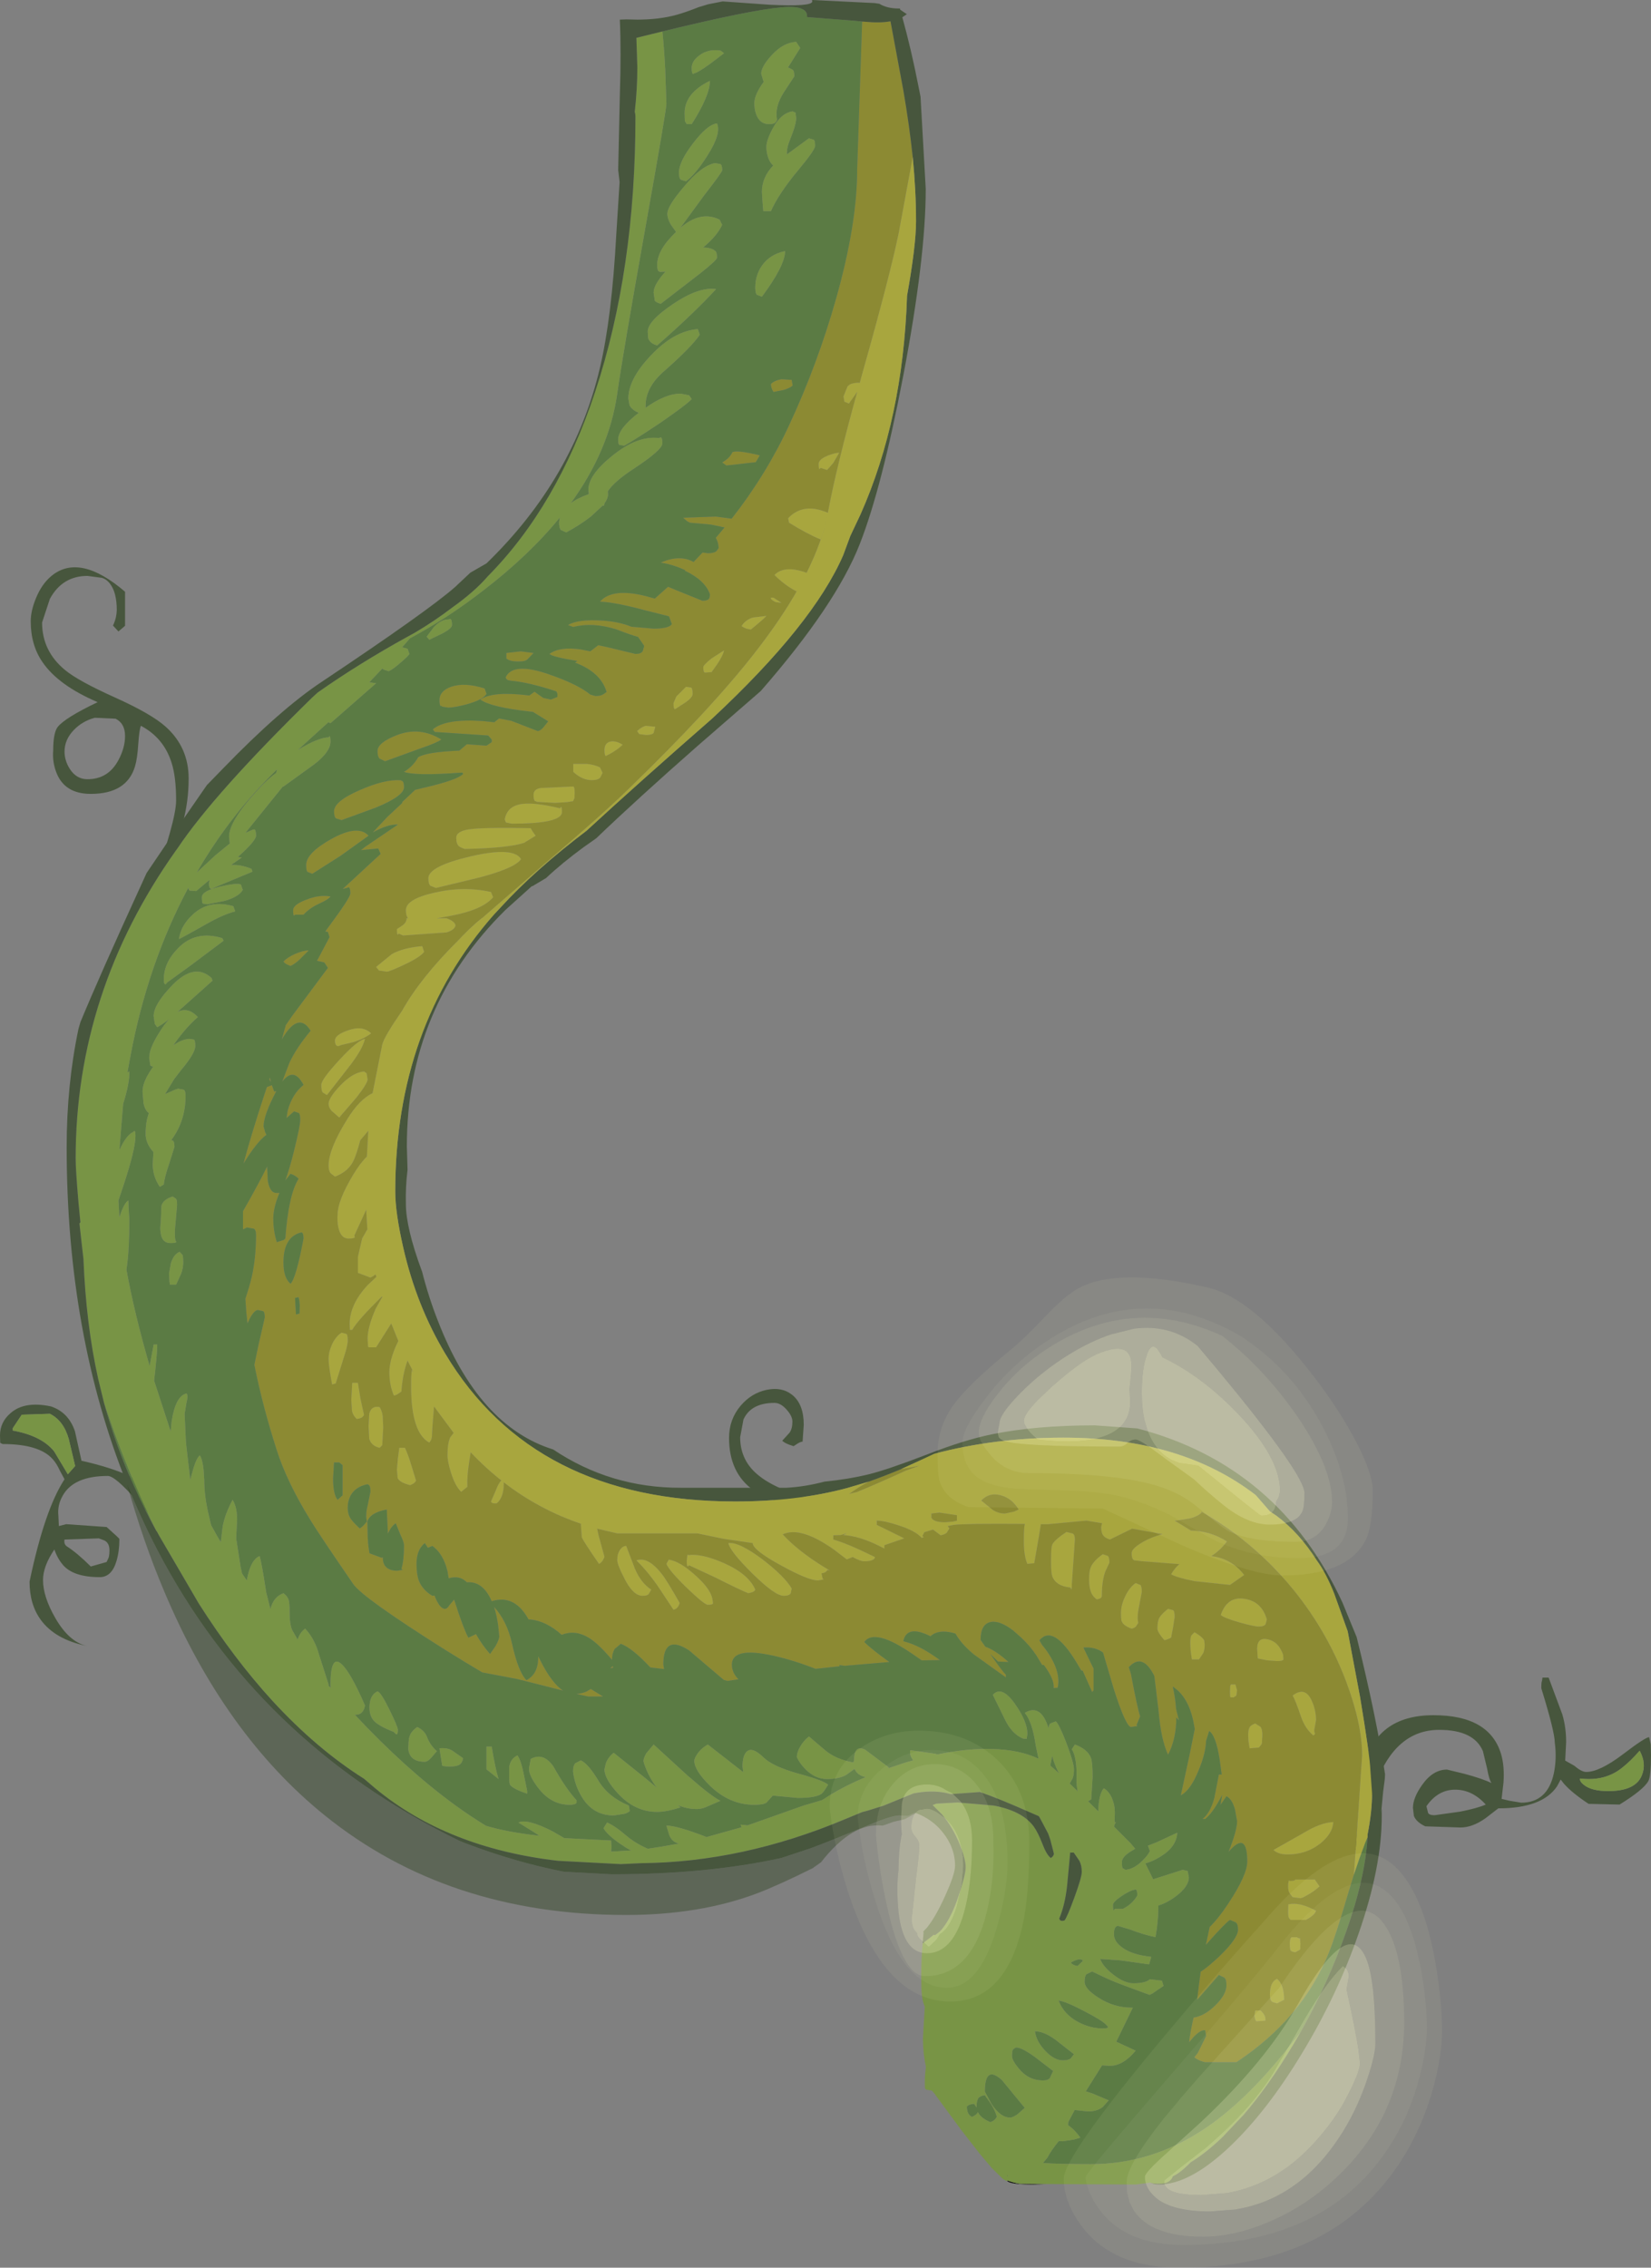 <?xml version="1.0" encoding="UTF-8" standalone="no"?>
<svg xmlns:ffdec="https://www.free-decompiler.com/flash" xmlns:xlink="http://www.w3.org/1999/xlink" ffdec:objectType="shape" height="479.6px" width="349.2px" xmlns="http://www.w3.org/2000/svg">
  <rect width="100%" height="100%" fill="#808080" stroke="none"/>
  <g transform="matrix(1.0, 0.0, 0.0, 1.0, 153.5, 462.0)">
    <path d="M12.9 -163.85 Q11.65 -165.3 10.3 -165.3 5.35 -165.3 3.75 -161.8 L3.05 -158.05 Q3.05 -152.95 7.15 -149.8 11.85 -146.1 23.5 -143.65 23.5 -143.2 21.1 -143.2 0.7 -143.2 0.7 -157.9 0.7 -161.8 3.15 -164.7 5.4 -167.35 8.6 -168.05 11.85 -168.75 14.05 -167.0 16.5 -165.05 16.5 -160.65 L16.25 -157.1 Q15.85 -157.1 15.2 -156.7 L14.35 -156.15 13.45 -156.45 Q12.4 -156.85 11.95 -157.3 L13.5 -159.0 Q14.1 -159.85 14.1 -161.35 14.1 -162.5 12.9 -163.85 M156.25 -86.85 Q160.15 -85.8 161.95 -84.9 161.45 -85.65 161.05 -87.9 L160.15 -91.65 Q158.25 -96.15 150.9 -96.15 141.7 -96.15 137.45 -84.7 136.25 -81.45 135.15 -76.15 L133.8 -70.85 132.85 -70.75 Q133.55 -72.85 133.85 -78.7 134.2 -85.1 134.9 -88.1 137.45 -99.25 149.7 -99.25 161.55 -99.25 164.0 -91.0 164.75 -88.4 164.5 -85.0 L164.1 -81.55 165.8 -81.15 168.25 -80.75 Q173.8 -80.75 175.15 -86.95 175.8 -90.1 175.35 -93.45 175.35 -95.7 172.5 -104.95 172.5 -106.3 172.65 -106.5 L172.75 -107.2 174.05 -107.2 176.95 -99.4 Q177.75 -96.7 177.75 -93.55 L177.55 -89.65 179.5 -88.55 Q181.0 -87.25 182.0 -87.25 184.8 -87.25 189.65 -90.9 194.5 -94.6 195.3 -94.6 L195.65 -93.1 195.7 -90.8 Q195.7 -86.4 195.15 -85.35 194.15 -83.5 189.05 -80.35 L182.5 -80.5 Q178.95 -82.85 177.25 -84.8 L176.6 -85.65 175.85 -84.25 Q172.75 -79.55 163.4 -79.55 L160.75 -77.5 Q157.95 -75.5 155.4 -75.5 L147.95 -75.75 Q146.05 -76.65 145.55 -77.95 L145.35 -79.65 Q145.35 -81.75 147.25 -84.45 149.55 -87.75 152.55 -87.75 L156.25 -86.85 M148.5 -78.8 Q148.55 -78.1 149.95 -78.1 L155.3 -78.85 Q158.9 -79.55 160.75 -80.35 157.95 -83.45 154.4 -83.5 150.65 -83.55 148.2 -80.0 L148.5 -78.8 M193.3 -91.75 Q191.4 -89.55 189.55 -88.1 185.95 -85.25 180.85 -85.85 180.6 -85.95 180.7 -85.5 180.85 -85.05 181.4 -84.6 183.05 -83.2 186.65 -83.2 192.4 -83.2 193.75 -86.5 194.8 -89.0 193.3 -91.75 M-135.0 -340.2 Q-140.3 -340.2 -142.95 -335.35 L-144.6 -330.35 Q-144.6 -324.3 -139.75 -320.3 -137.0 -318.0 -129.1 -314.45 -121.45 -311.0 -118.45 -308.3 -113.6 -303.95 -113.6 -297.35 -113.6 -292.5 -114.85 -287.9 -116.45 -281.95 -119.45 -280.45 -118.85 -281.3 -117.6 -285.75 -116.25 -290.55 -116.25 -292.7 -116.25 -297.7 -117.2 -300.65 -118.85 -305.95 -123.7 -308.5 -124.05 -307.65 -124.25 -304.7 -124.45 -301.55 -124.95 -299.9 -126.7 -294.1 -134.3 -294.1 -139.8 -294.1 -141.55 -298.55 -142.45 -300.8 -142.25 -303.25 -142.25 -307.0 -141.3 -308.25 -139.75 -310.2 -132.85 -313.5 -141.15 -317.05 -144.5 -321.95 -147.0 -325.55 -147.0 -330.6 -147.0 -332.75 -145.95 -335.35 -144.7 -338.5 -142.55 -340.25 -136.6 -345.05 -127.05 -336.85 L-127.05 -329.65 -128.45 -328.45 -129.6 -329.7 -129.4 -330.15 Q-128.85 -331.45 -128.8 -332.95 -128.8 -336.65 -130.2 -338.5 -131.0 -339.55 -132.0 -339.8 L-135.0 -340.2 M-139.85 -303.05 Q-139.85 -301.15 -138.75 -299.4 -137.35 -297.2 -135.0 -297.2 -130.6 -297.2 -128.45 -301.25 -127.05 -303.85 -127.05 -306.35 -127.05 -309.0 -129.05 -310.0 L-133.45 -310.2 Q-136.05 -309.5 -137.85 -307.65 -139.85 -305.6 -139.85 -303.05 M-142.7 -164.55 Q-139.0 -163.3 -137.65 -159.3 L-136.25 -153.0 -136.2 -153.05 Q-123.8 -150.25 -120.95 -145.9 -120.05 -144.5 -119.65 -142.1 -119.2 -139.3 -118.75 -138.3 L-124.6 -144.65 Q-129.15 -149.85 -130.7 -149.85 -137.85 -149.85 -140.2 -145.75 -141.4 -143.7 -141.15 -141.4 L-141.05 -139.25 -139.5 -139.65 -130.95 -139.05 -128.8 -137.1 -128.25 -136.55 Q-128.25 -133.9 -128.85 -131.9 -129.85 -128.45 -132.4 -128.45 -138.0 -128.45 -140.2 -131.05 -141.35 -132.4 -142.0 -134.3 -144.4 -130.75 -144.4 -127.85 -144.4 -124.3 -141.8 -119.8 -138.9 -114.75 -135.15 -113.9 -141.85 -115.25 -144.9 -119.45 -147.25 -122.7 -147.25 -127.5 -144.05 -142.75 -139.85 -149.15 L-140.8 -150.9 Q-141.55 -152.55 -142.4 -153.45 -145.25 -156.6 -152.95 -156.6 L-153.45 -156.85 -153.5 -158.4 Q-153.5 -161.25 -151.25 -163.15 -148.3 -165.75 -142.7 -164.55 M-148.9 -162.8 L-150.8 -159.95 -150.8 -159.45 Q-144.7 -158.35 -142.05 -155.05 L-139.15 -150.2 -137.6 -151.95 -138.95 -157.65 Q-140.05 -161.55 -142.95 -163.0 L-148.9 -162.8 M-139.85 -136.4 Q-140.05 -135.45 -139.35 -134.95 -137.1 -133.5 -134.3 -130.7 L-130.95 -131.65 -130.65 -132.3 Q-130.35 -132.75 -130.35 -134.15 -130.35 -135.65 -131.4 -136.2 L-132.6 -136.65 -139.85 -136.4" fill="#47563d" fill-rule="evenodd" stroke="none"/>
    <path d="M193.3 -91.75 Q194.8 -89.0 193.75 -86.5 192.4 -83.2 186.65 -83.2 183.05 -83.2 181.4 -84.6 180.85 -85.05 180.7 -85.5 180.6 -85.95 180.85 -85.85 185.95 -85.25 189.55 -88.1 191.4 -89.55 193.3 -91.75 M-148.9 -162.8 L-142.95 -163.0 Q-140.05 -161.55 -138.95 -157.65 L-137.6 -151.95 -139.15 -150.2 -142.05 -155.05 Q-144.7 -158.35 -150.8 -159.45 L-150.8 -159.95 -148.9 -162.8" fill="#789445" fill-rule="evenodd" stroke="none"/>
    <path d="M68.0 -0.1 L65.0 0.0 Q60.2 0.0 59.55 -0.75 L59.55 -0.85 Q60.5 -0.45 62.15 -0.15 L68.0 -0.1 M59.55 -1.8 L59.55 -1.95 59.7 -1.9 59.55 -1.8" fill="#000000" fill-rule="evenodd" stroke="none"/>
    <path d="M28.85 -457.45 L29.55 -457.4 Q32.65 -457.1 34.85 -457.5 L37.6 -442.7 Q38.85 -435.4 39.55 -428.8 L36.55 -412.55 Q34.65 -403.4 28.95 -383.25 L28.35 -381.05 Q26.4 -381.1 25.75 -380.25 L24.9 -378.15 25.1 -377.05 26.05 -376.65 27.65 -378.9 27.8 -379.1 Q23.4 -363.15 21.65 -353.8 20.55 -347.75 17.1 -340.85 L16.85 -340.95 Q12.4 -342.5 10.3 -340.4 12.3 -338.4 14.55 -337.15 L15.0 -336.9 15.3 -337.45 Q11.7 -331.05 6.15 -323.95 -3.15 -312.0 -20.6 -295.1 -26.35 -289.5 -37.75 -279.8 L-51.45 -267.9 -51.6 -267.8 Q-54.05 -265.9 -57.25 -262.4 L-56.55 -263.15 Q-64.6 -255.15 -68.45 -248.25 -72.25 -242.75 -72.65 -241.1 L-74.7 -230.8 Q-77.5 -229.5 -80.15 -225.15 -84.0 -218.95 -84.0 -215.5 -84.0 -214.35 -83.55 -213.85 L-82.65 -213.15 Q-79.7 -214.25 -78.6 -216.8 -78.0 -218.2 -77.3 -220.85 L-75.6 -222.85 -75.9 -217.4 Q-77.3 -216.05 -78.8 -213.55 -82.1 -208.05 -82.1 -205.1 -82.2 -203.7 -81.95 -202.45 -81.45 -200.05 -79.75 -200.05 -78.6 -200.05 -78.45 -200.35 L-78.55 -200.7 -76.05 -206.15 -75.8 -202.0 -76.9 -200.1 -77.8 -196.2 -77.8 -192.8 -75.15 -191.8 Q-74.6 -192.05 -74.1 -192.45 L-74.05 -192.45 -73.9 -191.95 -75.75 -190.2 Q-79.55 -186.1 -79.55 -181.95 L-79.5 -180.75 -79.0 -180.75 Q-77.95 -182.65 -72.9 -187.65 L-72.7 -187.8 -72.65 -187.7 -74.0 -185.3 Q-75.75 -181.4 -75.75 -178.85 L-75.65 -177.25 -75.55 -177.05 -73.95 -177.05 -70.75 -182.1 -69.25 -178.4 -69.75 -177.35 Q-71.15 -174.1 -71.15 -171.8 -71.15 -169.15 -70.2 -166.85 -69.6 -166.95 -69.1 -167.35 L-68.6 -167.7 Q-68.35 -171.4 -67.3 -174.25 L-65.95 -171.6 -66.35 -172.3 Q-66.55 -171.7 -66.55 -168.8 -66.55 -159.0 -62.7 -156.9 L-62.3 -157.5 -62.15 -158.1 -62.05 -160.1 -61.7 -164.55 -57.55 -158.95 -58.25 -158.05 Q-58.85 -156.85 -58.85 -154.2 -58.85 -152.85 -58.1 -150.5 -57.2 -147.65 -55.95 -146.5 L-54.65 -147.55 Q-54.75 -149.5 -54.3 -152.6 L-53.95 -154.85 Q-50.65 -151.35 -46.95 -148.5 L-47.45 -148.9 Q-48.0 -148.45 -48.65 -146.75 L-49.65 -144.45 Q-49.55 -144.1 -49.0 -144.05 L-48.45 -144.05 Q-46.95 -145.3 -46.95 -148.2 L-46.95 -148.5 Q-39.5 -142.75 -30.65 -139.75 L-30.45 -136.9 Q-30.1 -136.0 -26.8 -131.25 -26.05 -131.6 -25.65 -132.75 L-26.9 -137.3 -27.2 -138.7 -22.95 -137.7 -6.0 -137.7 -0.45 -136.55 5.7 -135.65 Q5.7 -134.2 11.65 -130.95 17.45 -127.75 19.5 -127.75 L20.7 -127.95 20.5 -128.15 20.25 -129.25 Q21.15 -129.35 21.5 -129.95 L21.55 -129.95 22.0 -129.85 20.85 -130.55 Q15.25 -134.0 12.05 -137.5 15.85 -139.25 22.85 -134.3 L25.6 -132.2 26.85 -132.7 Q28.45 -131.8 29.3 -131.8 31.2 -131.8 31.55 -132.55 L31.55 -132.7 31.35 -132.8 Q25.55 -135.65 22.75 -136.4 L22.75 -137.3 24.3 -137.35 25.65 -137.75 24.85 -137.35 Q28.15 -137.15 32.15 -135.2 L33.55 -134.5 33.55 -135.0 33.55 -135.2 37.75 -136.65 36.65 -137.2 31.95 -139.5 31.95 -140.4 Q33.55 -140.4 36.7 -139.35 40.2 -138.2 41.45 -136.75 41.85 -136.85 41.85 -136.95 L41.6 -137.15 42.0 -137.95 43.85 -138.5 45.45 -137.3 Q46.3 -137.45 46.75 -137.85 L47.3 -138.75 46.95 -139.25 48.25 -139.5 Q50.5 -139.8 63.3 -139.7 L63.25 -139.6 Q63.05 -138.95 63.05 -136.1 63.05 -132.9 63.8 -131.25 L65.25 -131.4 66.2 -136.85 66.65 -139.65 68.25 -139.65 76.3 -140.4 79.6 -139.85 79.4 -139.1 Q79.4 -137.8 79.9 -137.2 80.3 -136.7 81.25 -136.4 L85.95 -138.7 92.4 -137.55 Q89.75 -136.85 87.85 -135.65 85.85 -134.45 85.85 -133.5 85.85 -132.25 86.4 -132.0 L88.2 -131.8 95.95 -131.2 Q94.95 -130.35 94.2 -129.05 95.4 -128.35 99.15 -127.6 L106.65 -126.8 109.65 -128.9 Q107.0 -132.4 102.7 -132.9 104.6 -134.1 106.0 -136.0 102.6 -138.2 98.4 -138.3 L94.95 -140.4 95.3 -140.4 98.35 -140.9 Q100.0 -141.4 100.65 -142.1 L100.6 -142.3 Q111.05 -136.35 119.05 -127.0 126.95 -117.7 131.25 -106.3 134.6 -97.3 134.6 -90.75 L133.5 -74.45 132.85 -65.5 131.55 -61.25 Q129.05 -52.7 127.6 -49.1 122.0 -35.1 108.0 -25.85 L101.4 -25.85 Q100.0 -26.15 99.1 -26.9 L99.85 -27.85 101.6 -31.4 101.4 -32.6 Q100.25 -32.85 98.15 -30.25 L98.0 -30.05 Q98.2 -32.05 98.95 -35.3 101.2 -35.65 103.35 -37.7 105.9 -40.1 105.9 -42.15 105.9 -43.4 105.45 -43.75 104.8 -44.05 104.3 -44.3 L99.7 -39.05 100.1 -42.35 100.45 -45.0 Q101.9 -45.9 104.35 -48.2 108.35 -52.05 108.35 -53.9 108.35 -55.1 107.85 -55.45 L106.65 -55.95 Q105.75 -55.4 102.1 -51.3 L101.55 -50.65 102.35 -54.45 Q104.2 -56.25 106.25 -59.35 110.3 -65.45 110.3 -68.3 110.3 -74.95 106.35 -70.35 108.15 -74.85 108.15 -76.85 L107.7 -79.35 Q107.05 -81.6 105.9 -82.1 L104.65 -80.3 105.0 -82.4 104.55 -81.55 Q102.9 -78.5 101.4 -77.3 L100.85 -77.3 Q102.5 -78.6 103.35 -81.8 L104.3 -86.7 104.9 -86.7 104.45 -90.0 Q103.65 -95.0 102.25 -95.9 L101.6 -93.85 Q101.5 -91.1 100.0 -87.55 98.3 -83.35 96.25 -82.3 L98.15 -91.1 99.2 -96.35 98.9 -97.95 Q97.8 -103.2 94.55 -105.3 95.1 -102.9 95.25 -100.6 L95.85 -98.15 95.3 -98.8 Q95.3 -94.2 93.55 -90.9 92.05 -94.1 91.55 -100.15 L90.65 -107.55 Q88.15 -112.55 85.25 -109.4 L85.7 -108.0 Q87.0 -101.05 87.65 -99.0 L86.9 -97.2 87.05 -96.95 85.75 -96.75 Q84.65 -96.75 82.1 -104.7 L79.8 -112.5 Q78.1 -113.75 75.65 -113.55 L77.8 -109.1 77.8 -104.5 77.5 -104.15 75.5 -108.65 75.2 -108.7 74.25 -110.3 Q69.3 -118.55 66.35 -115.1 L66.85 -114.2 67.75 -113.05 Q71.0 -108.5 70.2 -105.05 L69.35 -105.0 Q69.6 -106.7 67.3 -109.85 L66.9 -109.9 65.7 -111.9 Q64.25 -114.05 62.4 -115.75 L60.8 -117.15 Q57.95 -119.35 56.0 -118.95 53.9 -118.5 53.9 -115.15 L54.1 -114.9 54.9 -113.75 Q57.2 -112.9 59.8 -110.5 L57.6 -110.6 55.95 -112.2 Q58.4 -108.65 59.25 -107.8 L59.25 -107.25 52.55 -112.05 Q49.9 -114.2 48.6 -116.5 L47.9 -116.7 Q44.85 -117.4 43.3 -115.95 38.3 -118.45 37.55 -114.9 41.05 -114.05 45.3 -110.9 L45.15 -110.9 41.45 -110.85 39.5 -112.2 Q31.5 -117.7 29.3 -114.75 30.7 -113.3 34.6 -110.5 L25.2 -109.7 24.0 -109.85 24.1 -109.6 19.0 -109.05 Q14.45 -110.85 10.0 -111.85 1.3 -113.75 1.3 -109.95 1.3 -108.2 2.7 -106.85 L0.4 -106.5 -0.4 -106.7 -7.75 -112.95 Q-13.2 -116.5 -13.2 -109.95 L-13.05 -109.0 -15.95 -109.35 Q-19.75 -113.45 -22.2 -114.35 L-23.5 -113.25 Q-24.05 -112.3 -24.05 -111.0 L-24.05 -110.95 Q-27.0 -114.5 -29.1 -115.7 -31.9 -117.35 -34.7 -116.25 -38.0 -119.2 -41.4 -119.5 L-41.7 -119.5 -42.05 -120.1 Q-44.95 -124.8 -49.5 -123.35 -51.35 -127.65 -54.75 -127.35 -56.25 -128.9 -58.6 -128.2 L-58.85 -129.7 Q-59.75 -133.4 -62.05 -135.05 L-63.0 -134.65 -63.65 -135.65 Q-65.4 -134.25 -65.4 -131.25 -65.4 -129.05 -64.9 -127.7 -64.15 -125.75 -62.05 -124.5 L-61.6 -124.55 Q-60.5 -121.75 -59.4 -121.75 -58.9 -121.75 -58.5 -122.45 L-57.45 -123.7 Q-55.55 -117.75 -54.45 -115.65 L-53.45 -116.1 -52.85 -116.4 -52.85 -116.45 Q-51.5 -114.05 -49.85 -112.2 L-48.7 -113.85 Q-47.9 -115.3 -47.9 -115.95 L-48.15 -118.35 Q-48.45 -120.45 -49.0 -122.15 -46.25 -119.15 -45.2 -114.4 -43.9 -108.45 -42.15 -106.65 -40.7 -107.45 -40.15 -108.8 -39.65 -109.9 -39.65 -111.7 L-39.25 -110.9 Q-36.8 -106.0 -34.4 -104.45 L-44.1 -106.9 -51.5 -108.3 Q-55.05 -110.4 -59.3 -113.05 -76.9 -124.15 -78.8 -127.0 -86.15 -137.7 -87.9 -140.6 -92.8 -148.55 -94.95 -155.25 -98.0 -164.75 -99.7 -173.35 L-98.85 -177.45 -97.5 -183.35 Q-97.5 -184.55 -97.85 -184.7 L-99.0 -184.95 Q-100.0 -184.8 -101.15 -182.1 L-101.4 -184.4 -101.6 -187.35 Q-100.8 -189.7 -100.3 -191.75 -99.35 -195.85 -99.35 -200.8 -99.35 -201.95 -99.85 -202.15 L-101.25 -202.4 -102.1 -202.0 -102.1 -205.85 Q-98.75 -211.7 -97.0 -215.3 L-97.0 -215.05 -96.85 -212.25 Q-96.4 -209.7 -95.05 -209.7 L-94.4 -209.7 Q-95.7 -206.6 -95.7 -204.25 -95.7 -201.7 -94.95 -199.3 L-93.5 -199.75 -93.15 -200.05 Q-92.5 -209.25 -90.35 -212.7 -90.9 -213.35 -92.05 -213.75 L-93.15 -212.35 Q-92.25 -214.8 -91.3 -218.65 -90.0 -223.9 -90.0 -225.15 -90.0 -226.4 -90.3 -226.6 L-91.3 -226.95 -92.9 -225.55 -92.65 -227.1 Q-91.7 -230.65 -89.3 -232.55 -91.35 -236.45 -93.8 -233.25 L-92.3 -237.2 Q-90.85 -240.35 -87.8 -244.0 -90.25 -248.0 -93.55 -242.75 L-93.9 -242.15 -93.05 -245.2 -91.7 -247.15 -84.15 -257.3 -84.9 -258.45 -86.45 -258.8 -83.8 -263.8 -84.15 -264.9 -84.7 -265.0 -84.05 -265.9 Q-79.4 -272.15 -79.4 -273.05 -79.4 -274.25 -79.75 -274.35 L-80.15 -274.2 -81.0 -274.0 -73.0 -281.4 -73.5 -282.55 -77.15 -282.2 -76.2 -282.95 -69.35 -287.6 Q-71.4 -287.75 -74.65 -285.95 L-71.6 -289.2 -68.4 -292.2 -68.45 -292.35 -65.7 -294.95 -64.05 -295.35 Q-56.85 -297.0 -55.55 -298.3 L-55.7 -298.6 -56.6 -298.55 Q-65.65 -297.9 -68.05 -298.75 -66.1 -299.95 -65.05 -301.85 -63.35 -302.95 -56.35 -303.25 L-54.75 -304.6 -50.6 -304.3 -49.5 -305.05 -49.5 -305.6 -50.25 -306.45 -61.55 -307.2 -61.95 -307.75 Q-59.25 -310.05 -51.35 -309.5 L-48.95 -309.25 -47.95 -310.05 -45.35 -309.55 -39.8 -307.4 Q-39.2 -307.4 -38.5 -308.25 L-37.55 -309.45 -40.8 -311.45 -41.35 -311.5 Q-49.8 -312.45 -51.9 -314.05 -49.35 -315.85 -41.9 -314.95 L-41.55 -314.9 -40.45 -315.7 -38.6 -314.4 -37.0 -314.05 -35.6 -314.6 -35.6 -315.25 -35.8 -315.75 -36.2 -315.9 Q-41.7 -317.7 -45.55 -318.05 L-46.0 -318.15 Q-46.45 -318.3 -46.55 -318.75 -45.0 -322.1 -37.15 -319.3 -31.15 -317.2 -28.65 -315.1 L-27.55 -314.8 Q-26.4 -314.8 -25.85 -315.2 L-25.2 -315.65 Q-26.4 -319.8 -31.85 -321.85 L-31.4 -322.2 -31.6 -322.25 Q-36.6 -323.05 -37.3 -323.7 -35.1 -325.3 -30.65 -324.65 L-28.65 -324.25 -26.95 -325.55 -24.7 -325.05 -19.1 -323.7 Q-17.9 -323.7 -17.55 -324.3 L-17.25 -325.4 -18.55 -327.3 Q-19.95 -327.65 -23.15 -328.9 -28.15 -330.45 -32.25 -329.4 L-33.35 -329.8 Q-31.3 -331.1 -26.0 -330.75 -22.5 -330.5 -19.95 -329.45 L-15.25 -329.05 Q-12.05 -329.05 -11.4 -330.0 L-12.0 -331.65 -17.15 -332.95 Q-23.5 -334.65 -26.6 -334.75 -24.0 -337.75 -16.8 -335.9 L-15.0 -335.4 -12.2 -337.9 -10.4 -337.15 -4.95 -334.95 Q-3.75 -334.95 -3.5 -335.45 -3.35 -335.7 -3.35 -336.35 -4.4 -339.3 -8.65 -341.3 L-8.55 -341.4 Q-11.25 -342.65 -13.75 -343.0 -9.75 -344.8 -6.8 -343.15 L-4.9 -345.15 -3.8 -345.0 Q-2.6 -345.0 -2.1 -345.35 -1.9 -345.45 -1.5 -346.1 -1.55 -347.3 -2.1 -348.25 L-0.25 -350.45 -3.1 -351.05 -7.55 -351.45 -8.15 -351.75 -9.0 -352.5 -2.1 -352.75 1.25 -352.3 Q8.55 -361.6 13.4 -372.05 19.4 -384.95 23.3 -398.7 27.8 -414.6 27.8 -426.15 L28.85 -457.45 M30.25 -148.65 Q33.5 -149.8 37.1 -151.3 L40.95 -152.0 38.15 -151.0 Q32.15 -148.25 27.75 -146.45 L26.1 -146.05 27.1 -146.75 Q28.7 -147.85 30.25 -148.65 M14.15 -380.5 Q13.85 -380.05 12.35 -379.55 L10.1 -379.1 Q9.55 -379.95 9.55 -380.8 10.35 -381.55 11.8 -381.8 L13.95 -381.65 14.15 -380.5 M7.2 -365.7 L6.35 -364.25 0.15 -363.55 -0.75 -364.2 Q0.85 -365.1 1.4 -366.35 2.25 -366.9 7.2 -365.7 M73.85 -136.4 Q73.85 -137.55 73.3 -137.7 L72.05 -138.0 Q69.5 -136.3 69.05 -135.3 68.8 -134.7 68.8 -131.9 68.8 -129.4 69.05 -128.65 69.85 -126.55 72.9 -126.25 L73.05 -125.9 Q73.2 -125.75 73.2 -126.9 L73.85 -136.4 M4.75 -125.05 Q6.05 -125.25 6.25 -125.8 4.85 -129.1 -0.45 -131.45 -5.15 -133.5 -7.95 -133.1 -8.0 -133.25 -8.1 -133.2 L-8.25 -131.9 Q-8.25 -130.7 -8.0 -130.7 L-7.75 -130.95 -2.15 -128.35 Q3.0 -125.75 4.75 -125.05 M7.85 -132.15 Q2.8 -135.95 0.55 -135.65 0.9 -133.9 5.6 -129.25 10.4 -124.5 12.25 -124.5 13.45 -124.5 13.75 -125.05 L13.95 -126.05 Q12.5 -128.55 7.85 -132.15 M123.95 -102.3 Q122.55 -105.45 119.9 -103.4 120.45 -102.55 121.65 -99.0 122.5 -96.45 124.3 -94.95 L124.65 -95.3 Q124.35 -95.9 124.55 -96.5 L124.85 -98.25 Q124.85 -100.3 123.95 -102.3 M107.8 -105.75 L106.85 -105.75 106.7 -105.45 106.65 -104.25 Q106.65 -103.1 106.75 -103.05 L107.4 -103.0 108.0 -103.4 108.15 -104.5 107.8 -105.75 M117.9 -112.0 Q116.95 -114.8 114.65 -115.3 112.4 -115.8 112.4 -113.3 L112.5 -111.6 112.55 -111.25 114.55 -110.85 116.6 -110.7 Q117.8 -110.7 117.95 -111.0 L117.9 -112.0 M112.75 -118.0 Q113.95 -118.0 114.2 -118.55 L114.45 -119.5 Q113.35 -123.3 109.8 -123.85 106.1 -124.5 104.7 -120.45 105.3 -119.85 108.55 -118.9 111.7 -118.0 112.75 -118.0 M98.5 -116.15 Q98.25 -115.75 98.25 -114.55 98.25 -113.05 98.6 -111.05 L100.1 -111.05 101.0 -112.4 Q101.3 -113.05 101.3 -114.25 L101.2 -115.05 Q100.85 -115.8 99.15 -116.8 L98.5 -116.15 M94.6 -117.75 L94.95 -120.0 Q94.95 -121.2 94.65 -121.45 L93.55 -121.75 Q92.1 -120.6 91.65 -119.75 91.3 -119.0 91.3 -117.55 91.3 -116.8 92.8 -115.1 93.55 -115.3 94.2 -115.65 L94.6 -117.75 M86.7 -127.2 Q85.3 -126.2 84.45 -124.3 83.6 -122.55 83.6 -120.9 83.6 -119.5 83.75 -119.1 84.15 -118.15 85.85 -117.55 86.45 -117.7 86.75 -118.0 L87.25 -118.75 Q86.95 -120.05 87.4 -122.15 L88.0 -125.3 Q88.0 -126.55 87.7 -126.8 L86.7 -127.2 M6.7 -330.0 Q8.2 -331.25 8.6 -331.75 L5.7 -331.4 Q4.1 -330.85 3.35 -329.6 3.75 -329.25 4.55 -329.0 L5.3 -328.85 6.7 -330.0 M10.6 -334.65 L11.8 -334.5 10.1 -335.6 9.55 -335.6 9.55 -335.4 Q9.7 -335.05 10.6 -334.65 M19.85 -362.8 L20.05 -363.05 21.45 -362.6 22.75 -364.1 24.0 -366.25 Q23.15 -366.25 21.6 -365.65 19.65 -364.85 19.65 -363.9 19.65 -362.75 19.85 -362.8 M13.4 -351.45 Q17.25 -349.05 20.1 -347.9 21.1 -350.85 21.6 -353.55 16.4 -355.8 13.2 -352.4 L13.4 -351.45 M60.95 -142.3 L59.05 -141.9 Q57.7 -141.9 56.5 -142.65 L54.05 -144.65 Q55.75 -146.45 58.2 -145.75 60.55 -145.1 61.95 -142.75 L60.95 -142.3 M80.8 -132.95 L79.75 -133.3 Q77.85 -131.95 77.25 -130.65 76.85 -129.8 76.85 -128.05 76.85 -126.45 77.15 -125.6 77.45 -124.5 78.45 -123.75 79.55 -123.9 79.55 -124.5 79.55 -127.8 80.35 -129.8 L81.15 -131.5 Q81.15 -132.7 80.8 -132.95 M43.5 -141.9 L45.2 -142.1 48.9 -141.55 48.9 -140.4 48.1 -140.2 46.4 -140.05 Q44.05 -140.05 43.5 -141.0 L43.5 -141.9 M113.1 -96.8 L112.0 -97.5 Q111.2 -97.2 110.95 -96.9 110.5 -96.35 110.5 -95.15 110.5 -94.05 110.65 -93.2 L110.8 -92.25 112.75 -92.4 113.3 -93.05 113.4 -93.35 113.5 -95.05 Q113.5 -96.3 113.1 -96.8 M121.5 -49.7 L121.55 -50.9 121.45 -52.1 Q121.15 -52.0 120.8 -52.3 L119.7 -52.3 Q119.3 -52.1 119.3 -50.9 119.3 -49.65 119.5 -49.45 119.7 -49.25 120.45 -49.1 L121.2 -49.5 121.5 -49.7 M122.7 -55.95 Q124.65 -57.0 124.85 -57.9 121.3 -59.8 119.05 -59.25 118.95 -59.4 118.95 -57.55 118.95 -56.4 119.25 -56.2 L119.5 -55.95 122.7 -55.95 M125.0 -63.9 Q124.65 -64.35 124.65 -64.5 L120.45 -64.5 Q120.45 -64.2 119.3 -64.2 L119.15 -64.3 Q118.95 -64.15 118.95 -63.0 118.95 -61.9 119.35 -61.5 L119.7 -61.0 119.95 -60.75 121.55 -60.55 Q121.9 -60.55 123.0 -61.2 124.4 -61.95 125.6 -63.05 L125.0 -63.9 M128.5 -76.65 Q125.85 -76.55 122.3 -74.4 L115.85 -70.75 Q116.8 -69.8 118.85 -69.8 122.85 -69.8 125.8 -72.15 128.4 -74.3 128.5 -76.65 M114.15 -35.05 Q114.15 -35.8 113.15 -36.8 L112.0 -36.8 111.8 -35.7 112.0 -34.85 112.2 -34.5 114.15 -34.65 114.15 -35.05 M118.1 -39.05 Q118.1 -42.3 116.6 -43.5 115.1 -42.85 115.1 -40.2 115.1 -38.95 115.5 -38.7 115.75 -38.5 116.6 -38.3 L117.5 -38.75 118.1 -39.05 M-40.65 -323.9 L-41.85 -322.65 Q-42.25 -322.1 -43.85 -322.1 -45.75 -322.1 -46.4 -322.75 L-46.4 -323.9 -43.35 -324.25 -40.65 -323.9 M-73.65 -303.15 Q-73.65 -304.95 -69.5 -306.55 -64.7 -308.4 -60.15 -305.6 -61.1 -304.9 -64.2 -303.85 L-72.05 -301.0 -73.2 -301.55 Q-73.65 -301.95 -73.65 -303.15 M-58.65 -312.35 L-60.05 -312.55 -60.0 -312.75 -60.25 -312.65 Q-60.55 -312.75 -60.55 -313.95 -60.55 -315.85 -58.1 -316.75 -55.25 -317.75 -51.0 -316.4 L-50.6 -315.25 Q-51.35 -314.0 -54.75 -313.05 -57.4 -312.35 -58.65 -312.35 M-14.9 -308.3 L-16.9 -308.5 Q-17.75 -308.3 -18.75 -307.4 L-18.3 -306.75 -16.85 -306.55 Q-15.6 -306.55 -15.25 -307.0 L-14.9 -308.3 M-7.35 -316.6 L-8.4 -316.75 -10.45 -314.7 -11.05 -313.3 Q-11.05 -312.1 -10.75 -312.0 L-10.5 -312.15 -8.5 -313.45 Q-7.0 -314.5 -7.0 -315.25 -7.0 -316.45 -7.35 -316.6 M-22.8 -303.65 Q-22.1 -304.2 -21.8 -304.5 -23.35 -305.45 -24.45 -305.15 -25.65 -304.85 -25.65 -303.35 -25.65 -302.2 -25.35 -302.1 L-25.1 -302.25 Q-23.95 -302.8 -22.8 -303.65 M-32.25 -300.45 L-32.25 -298.75 Q-30.35 -297.0 -28.3 -297.0 -27.05 -297.0 -26.55 -297.55 L-26.05 -298.55 -26.6 -299.7 Q-27.65 -300.25 -29.4 -300.45 L-32.25 -300.45 M-0.35 -324.45 L-3.0 -322.75 Q-4.75 -321.35 -4.75 -320.9 -4.75 -319.75 -4.35 -319.75 L-3.0 -319.85 -1.75 -321.6 Q-0.6 -323.35 -0.35 -324.45 M-82.4 -288.9 Q-82.85 -289.2 -82.85 -290.4 -82.85 -292.55 -77.4 -294.9 -72.2 -297.2 -68.8 -297.0 L-68.4 -296.8 Q-68.05 -296.6 -68.05 -295.5 -68.05 -293.65 -74.0 -291.2 L-81.25 -288.55 -82.4 -288.9 M-87.45 -277.2 L-88.45 -277.6 Q-88.75 -277.85 -88.75 -279.05 -88.75 -281.6 -83.35 -284.6 -77.75 -287.7 -75.55 -285.25 L-81.4 -281.05 -87.45 -277.2 M-88.2 -261.0 L-90.1 -259.1 Q-91.1 -258.15 -92.05 -257.7 L-92.65 -257.95 Q-93.3 -258.25 -93.55 -258.65 -92.75 -259.5 -91.1 -260.25 -89.35 -261.0 -88.2 -261.0 M-89.3 -268.55 L-91.1 -268.55 -91.3 -268.35 Q-91.5 -268.35 -91.5 -269.5 -91.5 -270.7 -88.65 -271.75 -85.8 -272.85 -83.6 -272.4 -84.0 -271.8 -85.95 -270.9 -88.05 -269.95 -89.3 -268.55 M-81.95 -240.75 L-81.25 -241.0 -78.75 -241.6 Q-76.5 -242.3 -75.0 -243.45 -76.8 -245.2 -79.85 -244.1 -82.65 -243.15 -82.65 -241.95 -82.65 -240.75 -81.95 -240.75 M-96.2 -233.15 L-96.35 -233.4 -96.55 -233.7 -96.4 -234.1 -96.2 -233.15 M-96.0 -232.5 L-95.5 -231.15 -95.05 -231.25 Q-97.75 -226.15 -97.75 -223.75 L-97.4 -222.5 -97.15 -222.0 Q-99.2 -220.5 -102.0 -215.9 -100.45 -221.8 -97.5 -230.75 L-97.05 -232.1 -96.0 -232.5 M-83.35 -227.05 L-81.75 -225.65 -78.05 -229.95 Q-75.75 -232.9 -75.75 -233.7 L-75.95 -235.0 -76.5 -235.4 Q-78.9 -235.2 -81.6 -232.35 -84.0 -229.8 -84.0 -228.55 -84.0 -227.75 -83.35 -227.05 M-85.25 -230.95 L-84.35 -230.4 -79.9 -236.1 Q-76.85 -239.95 -76.3 -242.3 -77.9 -242.0 -81.75 -237.8 -85.55 -233.7 -85.55 -232.55 -85.55 -231.35 -85.25 -230.95 M-89.7 -201.35 L-90.15 -201.25 Q-93.55 -200.15 -93.55 -195.0 -93.55 -191.75 -92.05 -190.5 -90.9 -191.6 -89.3 -200.05 -89.3 -201.2 -89.7 -201.35 M-67.85 -155.8 L-69.05 -155.8 -69.35 -153.5 -69.55 -151.2 -69.4 -149.4 Q-68.95 -148.45 -66.75 -147.9 -66.1 -148.15 -65.75 -148.5 L-65.5 -148.85 -66.65 -152.6 Q-67.2 -154.4 -67.85 -155.8 M-72.55 -162.5 Q-72.7 -163.6 -73.2 -164.4 -74.9 -164.8 -75.4 -163.05 L-75.55 -160.4 -75.4 -157.7 Q-74.95 -156.2 -73.2 -155.8 L-72.65 -156.35 -72.45 -160.1 -72.55 -162.5 M-77.8 -169.55 L-79.0 -169.55 -79.2 -165.9 -79.05 -163.6 Q-78.85 -162.65 -78.05 -161.9 -77.15 -162.0 -76.75 -162.4 L-76.5 -162.75 -77.25 -166.15 -77.8 -169.55 M-79.95 -178.55 Q-79.95 -179.75 -80.25 -179.9 L-81.25 -180.15 Q-82.55 -179.35 -83.35 -177.5 -84.0 -176.0 -84.0 -174.65 -84.0 -173.05 -83.25 -169.2 L-82.5 -169.4 -80.8 -174.85 Q-79.95 -177.35 -79.95 -178.55 M-63.8 -260.7 L-64.2 -261.9 Q-68.3 -261.55 -70.65 -260.2 L-73.95 -257.5 -73.35 -256.75 -71.7 -256.5 Q-71.15 -256.5 -68.05 -257.95 -64.55 -259.6 -63.8 -260.7 M-67.65 -269.5 Q-67.65 -268.3 -67.2 -267.8 L-67.5 -267.8 Q-67.5 -266.85 -68.5 -266.2 L-69.55 -265.5 Q-69.55 -264.3 -69.35 -264.3 L-69.15 -264.55 -68.25 -264.15 -59.05 -264.8 Q-57.3 -265.35 -57.15 -266.3 -57.3 -267.15 -59.05 -267.8 L-61.05 -267.8 -58.2 -268.3 Q-51.35 -269.6 -49.2 -272.25 L-49.65 -273.35 Q-55.45 -274.65 -61.65 -273.2 -67.65 -271.85 -67.65 -269.5 M-43.3 -280.3 Q-44.85 -283.0 -53.9 -280.9 -62.9 -278.8 -62.9 -276.25 -62.9 -275.05 -62.45 -274.65 L-61.3 -274.2 -51.95 -276.45 Q-44.5 -278.45 -43.3 -280.3 M-40.85 -286.15 L-41.25 -286.85 Q-51.1 -287.05 -54.3 -286.6 -57.0 -286.2 -57.0 -284.8 -57.0 -283.55 -56.45 -283.05 -56.2 -282.8 -55.2 -282.45 -45.9 -282.65 -42.65 -283.75 L-40.2 -285.25 -40.85 -286.15 M-34.85 -291.35 L-35.05 -291.05 Q-41.0 -292.5 -43.75 -291.85 -46.25 -291.25 -46.75 -288.75 L-46.5 -288.05 -45.25 -287.8 Q-34.65 -287.8 -34.65 -290.25 -34.65 -291.4 -34.85 -291.35 M-33.65 -292.35 L-32.3 -292.55 -32.0 -293.2 -31.95 -294.35 Q-31.95 -295.5 -32.2 -295.65 L-32.5 -295.65 -39.05 -295.35 Q-40.65 -295.15 -40.65 -293.9 -40.65 -292.75 -40.3 -292.55 -40.0 -292.55 -40.0 -292.4 L-36.05 -292.2 -33.65 -292.35 M-75.45 -147.9 L-75.75 -148.1 Q-78.3 -147.6 -79.35 -145.7 -79.95 -144.55 -79.95 -143.15 -79.95 -141.9 -79.5 -141.1 -79.05 -140.25 -77.4 -138.75 -76.55 -139.3 -75.9 -140.25 -76.25 -141.55 -75.75 -143.55 L-75.15 -146.5 Q-75.15 -147.65 -75.45 -147.9 M-68.8 -137.4 L-69.8 -139.85 Q-70.8 -139.15 -71.45 -137.65 L-71.7 -142.75 Q-75.2 -142.1 -75.8 -140.2 L-75.75 -138.15 Q-75.75 -135.7 -75.35 -133.5 L-72.8 -132.55 -72.55 -132.65 -72.45 -131.7 Q-71.95 -129.8 -69.45 -129.8 L-68.3 -130.0 -68.6 -130.2 Q-68.05 -132.0 -68.05 -135.15 -68.05 -135.85 -68.8 -137.4 M-12.05 -132.15 L-12.55 -131.25 Q-12.0 -129.85 -8.2 -126.15 -4.5 -122.6 -3.8 -122.6 -2.65 -122.6 -2.7 -122.95 L-2.8 -123.75 Q-3.2 -126.0 -6.5 -128.9 -9.7 -131.8 -12.05 -132.15 M-18.9 -132.0 Q-16.65 -129.8 -14.5 -126.75 L-11.05 -121.55 Q-10.05 -121.8 -9.75 -123.0 -12.5 -127.85 -13.55 -129.15 -16.45 -132.85 -18.9 -132.0 M-15.75 -125.8 Q-17.9 -127.2 -19.2 -130.2 L-21.05 -135.05 Q-21.8 -135.05 -22.35 -134.25 -22.95 -133.4 -22.95 -132.05 -22.95 -131.1 -21.45 -128.2 -19.6 -124.5 -17.6 -124.5 -16.5 -124.5 -16.25 -124.95 L-15.75 -125.8 M-90.1 -185.9 Q-90.15 -186.9 -90.35 -187.65 L-91.1 -187.5 -90.9 -184.0 -90.15 -184.2 -90.1 -185.9 M-23.8 -109.3 L-24.45 -109.15 -23.9 -109.65 -23.8 -109.3 M-25.95 -103.2 L-29.05 -103.2 -31.6 -103.75 Q-30.3 -103.85 -29.35 -104.3 L-28.55 -104.8 -25.95 -103.2 M-81.75 -152.7 L-82.85 -152.7 -83.05 -149.3 Q-83.05 -146.0 -82.1 -144.8 L-81.05 -145.75 -81.05 -152.15 -81.75 -152.7" fill="#8c8a33" fill-rule="evenodd" stroke="none"/>
    <path d="M-120.45 -138.25 Q-125.4 -147.2 -128.75 -156.55 -130.3 -160.9 -131.5 -165.3 L-129.35 -159.15 Q-125.4 -148.35 -120.45 -138.25 M-13.4 -455.35 Q5.25 -459.9 11.85 -460.45 15.05 -460.75 16.35 -460.0 17.2 -459.55 17.2 -458.6 L17.2 -458.4 17.7 -458.35 27.35 -457.6 28.85 -457.45 27.8 -426.15 Q27.8 -414.6 23.3 -398.7 19.4 -384.95 13.4 -372.05 8.55 -361.6 1.25 -352.3 L-2.1 -352.75 -9.0 -352.5 -8.15 -351.75 -7.55 -351.45 -3.1 -351.05 -0.25 -350.45 -2.1 -348.25 Q-1.55 -347.3 -1.5 -346.1 -1.9 -345.45 -2.1 -345.35 -2.6 -345.0 -3.8 -345.0 L-4.9 -345.15 -6.8 -343.15 Q-9.75 -344.8 -13.75 -343.0 -11.25 -342.65 -8.55 -341.4 L-8.65 -341.3 Q-4.4 -339.3 -3.35 -336.35 -3.35 -335.7 -3.5 -335.45 -3.75 -334.95 -4.95 -334.95 L-10.4 -337.15 -12.2 -337.9 -15.0 -335.4 -16.8 -335.9 Q-24.0 -337.75 -26.6 -334.75 -23.5 -334.65 -17.15 -332.95 L-12.0 -331.65 -11.4 -330.0 Q-12.05 -329.05 -15.25 -329.05 L-19.95 -329.45 Q-22.5 -330.5 -26.0 -330.75 -31.3 -331.1 -33.35 -329.8 L-32.25 -329.4 Q-28.15 -330.45 -23.15 -328.9 -19.95 -327.65 -18.55 -327.3 L-17.25 -325.4 -17.55 -324.3 Q-17.9 -323.7 -19.1 -323.7 L-24.7 -325.05 -26.95 -325.55 -28.65 -324.25 -30.65 -324.65 Q-35.1 -325.3 -37.3 -323.7 -36.6 -323.05 -31.6 -322.25 L-31.4 -322.2 -31.85 -321.85 Q-26.4 -319.8 -25.2 -315.65 L-25.85 -315.2 Q-26.4 -314.8 -27.55 -314.8 L-28.65 -315.1 Q-31.15 -317.2 -37.15 -319.3 -45.0 -322.1 -46.55 -318.75 -46.45 -318.3 -46.0 -318.15 L-45.55 -318.05 Q-41.7 -317.7 -36.2 -315.9 L-35.8 -315.75 -35.6 -315.25 -35.6 -314.6 -37.0 -314.05 -38.6 -314.4 -40.45 -315.7 -41.55 -314.9 -41.9 -314.95 Q-49.35 -315.85 -51.9 -314.05 -49.8 -312.45 -41.35 -311.5 L-40.8 -311.45 -37.55 -309.45 -38.5 -308.25 Q-39.2 -307.4 -39.8 -307.4 L-45.35 -309.55 -47.95 -310.05 -48.95 -309.25 -51.35 -309.5 Q-59.25 -310.05 -61.95 -307.75 L-61.55 -307.2 -50.25 -306.45 -49.5 -305.6 -49.5 -305.05 -50.6 -304.3 -54.75 -304.6 -56.35 -303.25 Q-63.35 -302.95 -65.05 -301.85 -66.1 -299.95 -68.05 -298.75 -65.65 -297.9 -56.6 -298.55 L-55.7 -298.6 -55.55 -298.3 Q-56.85 -297.0 -64.05 -295.35 L-65.7 -294.95 -68.45 -292.35 -68.4 -292.2 -71.6 -289.2 -74.65 -285.95 Q-71.4 -287.75 -69.35 -287.6 L-76.2 -282.95 -77.15 -282.2 -73.5 -282.55 -73.0 -281.4 -81.0 -274.0 -80.15 -274.2 -79.75 -274.35 Q-79.4 -274.25 -79.4 -273.05 -79.4 -272.15 -84.05 -265.9 L-84.7 -265.0 -84.15 -264.9 -83.8 -263.8 -86.45 -258.8 -84.9 -258.45 -84.15 -257.3 -91.7 -247.15 -93.05 -245.2 -93.9 -242.15 -93.55 -242.75 Q-90.25 -248.0 -87.8 -244.0 -90.85 -240.35 -92.3 -237.2 L-93.8 -233.25 Q-91.35 -236.45 -89.3 -232.55 -91.7 -230.65 -92.65 -227.1 L-92.9 -225.55 -91.3 -226.95 -90.3 -226.6 Q-90.0 -226.4 -90.0 -225.15 -90.0 -223.9 -91.3 -218.65 -92.25 -214.8 -93.15 -212.35 L-92.05 -213.75 Q-90.9 -213.35 -90.35 -212.7 -92.5 -209.25 -93.15 -200.05 L-93.5 -199.75 -94.95 -199.3 Q-95.7 -201.7 -95.7 -204.25 -95.7 -206.6 -94.4 -209.7 L-95.05 -209.7 Q-96.4 -209.7 -96.85 -212.25 L-97.0 -215.05 -97.0 -215.3 Q-98.75 -211.7 -102.1 -205.85 L-102.1 -202.0 -101.25 -202.4 -99.85 -202.15 Q-99.35 -201.95 -99.35 -200.8 -99.35 -195.85 -100.3 -191.75 -100.8 -189.7 -101.6 -187.35 L-101.4 -184.4 -101.15 -182.1 Q-100.0 -184.8 -99.0 -184.95 L-97.85 -184.7 Q-97.5 -184.55 -97.5 -183.35 L-98.85 -177.45 -99.7 -173.35 Q-98.0 -164.75 -94.95 -155.25 -92.8 -148.55 -87.9 -140.6 -86.15 -137.7 -78.8 -127.0 -76.9 -124.15 -59.3 -113.05 -55.05 -110.4 -51.5 -108.3 L-44.1 -106.9 -34.4 -104.45 Q-36.8 -106.0 -39.25 -110.9 L-39.65 -111.7 Q-39.65 -109.9 -40.15 -108.8 -40.7 -107.45 -42.15 -106.65 -43.9 -108.45 -45.2 -114.4 -46.25 -119.15 -49.0 -122.15 -48.45 -120.45 -48.15 -118.35 L-47.9 -115.95 Q-47.9 -115.3 -48.7 -113.85 L-49.85 -112.2 Q-51.5 -114.05 -52.85 -116.45 L-52.85 -116.4 -53.45 -116.1 -54.45 -115.65 Q-55.55 -117.75 -57.45 -123.7 L-58.5 -122.45 Q-58.9 -121.75 -59.4 -121.75 -60.5 -121.75 -61.6 -124.55 L-62.05 -124.5 Q-64.15 -125.75 -64.9 -127.7 -65.4 -129.05 -65.4 -131.25 -65.4 -134.25 -63.65 -135.65 L-63.0 -134.65 -62.05 -135.05 Q-59.75 -133.4 -58.85 -129.7 L-58.6 -128.2 Q-56.25 -128.9 -54.75 -127.35 -51.35 -127.65 -49.5 -123.35 -44.95 -124.8 -42.05 -120.1 L-41.7 -119.5 -41.4 -119.5 Q-38.0 -119.2 -34.7 -116.25 -31.9 -117.35 -29.1 -115.7 -27.0 -114.5 -24.05 -110.95 L-24.05 -111.0 Q-24.05 -112.3 -23.5 -113.25 L-22.2 -114.35 Q-19.75 -113.45 -15.95 -109.35 L-13.05 -109.0 -13.2 -109.95 Q-13.2 -116.5 -7.75 -112.95 L-0.4 -106.7 0.4 -106.5 2.7 -106.85 Q1.3 -108.2 1.3 -109.95 1.3 -113.75 10.0 -111.85 14.45 -110.85 19.0 -109.05 L24.1 -109.6 24.0 -109.85 25.2 -109.7 34.6 -110.5 Q30.7 -113.3 29.3 -114.75 31.5 -117.7 39.5 -112.2 L41.45 -110.85 45.15 -110.9 45.3 -110.9 Q41.05 -114.05 37.55 -114.9 38.3 -118.45 43.3 -115.95 44.85 -117.4 47.9 -116.7 L48.6 -116.5 Q49.9 -114.2 52.55 -112.05 L59.25 -107.25 59.25 -107.8 Q58.4 -108.65 55.95 -112.2 L57.6 -110.6 59.8 -110.5 Q57.2 -112.9 54.9 -113.75 L54.1 -114.9 53.9 -115.15 Q53.9 -118.5 56.0 -118.95 57.95 -119.35 60.8 -117.15 L62.4 -115.75 Q64.25 -114.05 65.7 -111.9 L66.9 -109.9 67.3 -109.85 Q69.6 -106.7 69.35 -105.0 L70.2 -105.05 Q71.0 -108.5 67.75 -113.05 L66.85 -114.2 66.35 -115.1 Q69.3 -118.55 74.25 -110.3 L75.2 -108.7 75.5 -108.65 77.5 -104.15 77.8 -104.5 77.8 -109.1 75.65 -113.55 Q78.1 -113.75 79.8 -112.5 L82.1 -104.7 Q84.65 -96.75 85.75 -96.75 L87.05 -96.95 86.9 -97.2 87.65 -99.0 Q87.0 -101.05 85.7 -108.0 L85.25 -109.4 Q88.15 -112.55 90.65 -107.55 L91.55 -100.15 Q92.05 -94.1 93.55 -90.9 95.3 -94.2 95.3 -98.8 L95.85 -98.15 95.25 -100.6 Q95.1 -102.9 94.55 -105.3 97.8 -103.2 98.9 -97.95 L99.2 -96.35 98.15 -91.1 96.25 -82.3 Q98.3 -83.35 100.0 -87.55 101.5 -91.1 101.6 -93.85 L102.25 -95.9 Q103.65 -95.0 104.45 -90.0 L104.9 -86.7 104.3 -86.7 103.35 -81.8 Q102.5 -78.6 100.85 -77.3 L101.4 -77.3 Q102.9 -78.5 104.55 -81.55 L105.0 -82.4 104.65 -80.3 105.9 -82.1 Q107.05 -81.6 107.7 -79.35 L108.15 -76.85 Q108.15 -74.85 106.35 -70.35 110.3 -74.95 110.3 -68.3 110.3 -65.45 106.25 -59.35 104.2 -56.25 102.35 -54.45 L101.55 -50.65 102.1 -51.3 Q105.75 -55.4 106.65 -55.95 L107.85 -55.45 Q108.35 -55.1 108.35 -53.9 108.35 -52.05 104.35 -48.2 101.9 -45.9 100.45 -45.0 L100.1 -42.35 99.7 -39.05 104.3 -44.3 Q104.8 -44.05 105.45 -43.75 105.9 -43.4 105.9 -42.15 105.9 -40.1 103.35 -37.7 101.2 -35.65 98.95 -35.3 98.2 -32.05 98.0 -30.05 L98.15 -30.25 Q100.25 -32.85 101.4 -32.6 L101.6 -31.4 99.85 -27.85 99.1 -26.9 Q100.0 -26.15 101.4 -25.85 L108.0 -25.85 Q122.0 -35.1 127.6 -49.1 129.05 -52.7 131.55 -61.25 L132.85 -65.5 134.0 -68.9 134.85 -71.2 135.25 -72.3 135.75 -73.45 Q135.25 -64.85 131.25 -53.55 127.45 -42.65 121.55 -32.15 L117.95 -27.65 Q109.3 -17.05 101.0 -11.6 89.9 -4.3 77.25 -4.3 70.4 -4.3 67.1 -4.55 L68.05 -5.7 Q68.75 -7.1 70.45 -9.2 L71.3 -9.15 73.65 -9.5 75.0 -9.9 Q73.8 -11.6 72.4 -12.55 L72.45 -13.2 73.8 -15.75 76.65 -15.45 Q78.55 -15.45 79.75 -16.4 L81.0 -17.8 77.55 -19.25 76.15 -19.7 79.6 -25.2 81.25 -25.1 Q84.05 -25.1 86.7 -28.3 L82.6 -30.2 86.1 -37.4 85.85 -37.4 Q82.1 -37.4 78.85 -39.5 75.9 -41.35 75.9 -42.9 75.9 -44.15 76.35 -44.5 L77.5 -45.05 Q80.4 -43.65 81.45 -43.2 83.3 -42.4 89.65 -40.1 L90.25 -40.4 92.6 -42.0 92.25 -43.1 89.75 -43.4 89.7 -43.4 Q88.8 -42.55 86.25 -42.55 84.3 -42.55 81.95 -44.4 79.75 -46.1 79.2 -47.7 L83.55 -47.4 89.55 -46.55 90.0 -48.15 Q86.05 -48.55 83.95 -50.05 82.1 -51.35 82.1 -52.95 82.1 -54.6 82.95 -54.7 L85.6 -53.9 Q88.3 -52.85 90.9 -52.3 91.5 -55.7 91.5 -58.75 L91.5 -59.0 Q93.2 -59.5 95.0 -60.8 97.95 -62.95 97.95 -64.95 L97.7 -66.3 96.65 -66.55 90.4 -64.55 88.75 -67.9 Q90.35 -68.35 91.95 -69.35 95.35 -71.4 95.5 -74.4 L91.2 -72.4 89.3 -71.65 89.7 -70.55 Q89.4 -69.7 88.1 -68.45 86.35 -66.7 84.55 -66.55 L83.95 -66.9 Q83.8 -67.05 83.8 -68.25 83.8 -69.25 85.6 -70.4 L86.6 -71.0 85.65 -72.15 82.15 -75.65 82.2 -76.1 82.5 -76.55 82.25 -76.7 82.3 -78.65 Q82.3 -80.15 81.75 -81.55 81.1 -83.15 79.95 -83.8 78.85 -82.45 78.8 -78.9 L76.65 -81.05 77.3 -81.45 77.6 -86.15 Q77.6 -89.25 77.25 -90.2 76.55 -92.05 73.85 -93.05 L73.2 -92.05 Q74.3 -90.3 74.2 -85.9 74.15 -84.35 74.45 -83.15 L72.75 -84.8 73.35 -85.85 Q73.65 -86.55 73.65 -87.8 73.65 -89.1 72.1 -93.25 70.5 -97.4 69.8 -97.95 L68.65 -97.5 Q68.35 -97.25 68.3 -96.5 L67.9 -97.55 Q66.3 -101.55 63.25 -99.75 64.85 -97.8 65.55 -92.95 L66.15 -90.05 Q62.15 -91.95 56.35 -92.1 51.0 -92.25 44.75 -90.95 L44.3 -91.1 39.05 -91.85 Q38.75 -90.95 39.65 -89.7 L38.05 -89.25 34.3 -88.0 34.5 -88.2 29.5 -91.95 Q27.15 -93.1 27.15 -89.7 L27.0 -89.25 Q23.2 -89.95 20.95 -91.9 L17.6 -94.75 Q16.45 -93.85 15.75 -92.6 15.05 -91.45 15.05 -90.35 15.6 -89.15 16.7 -88.0 18.8 -85.75 21.45 -85.75 23.9 -85.75 25.45 -86.6 L27.25 -87.9 Q27.8 -86.55 29.6 -86.15 25.6 -84.5 22.2 -82.45 L20.4 -81.3 16.35 -80.1 5.75 -76.35 4.6 -75.95 3.15 -76.1 3.35 -75.55 -5.05 -73.2 -4.1 -73.5 Q-10.3 -75.9 -12.55 -75.9 L-11.95 -73.9 Q-11.35 -72.4 -9.9 -72.1 L-13.6 -71.45 -16.5 -71.0 -17.55 -71.5 Q-19.55 -72.5 -21.0 -73.75 -23.5 -75.9 -25.1 -76.55 L-25.85 -75.35 Q-25.1 -74.0 -22.4 -72.1 L-21.85 -71.75 Q-20.9 -71.05 -20.0 -70.65 L-24.25 -70.4 -24.15 -71.5 -24.2 -71.9 -24.25 -72.75 -34.15 -73.25 -36.55 -74.65 Q-42.0 -77.45 -43.85 -76.55 L-40.7 -74.6 -39.4 -73.75 Q-46.45 -74.55 -50.65 -75.85 L-50.7 -75.85 Q-54.05 -77.9 -57.35 -80.3 -67.75 -87.9 -78.45 -99.35 L-78.25 -99.35 Q-76.65 -99.35 -76.3 -101.3 -79.35 -108.35 -81.3 -110.1 -83.6 -112.15 -83.6 -105.55 L-83.55 -105.0 -84.05 -105.55 -84.0 -105.75 -86.05 -112.15 Q-86.95 -115.4 -88.95 -117.55 -90.0 -116.85 -90.55 -115.25 L-91.7 -117.25 Q-92.25 -118.4 -92.25 -121.2 -92.25 -122.85 -92.4 -123.45 -92.65 -124.4 -93.55 -125.05 -95.65 -124.3 -96.3 -121.7 L-97.2 -125.25 Q-98.2 -131.8 -98.6 -132.9 -100.3 -132.2 -101.1 -128.75 L-101.3 -127.75 -102.3 -129.2 -102.6 -130.55 -103.55 -136.65 -103.35 -140.65 Q-103.35 -143.2 -104.3 -144.8 -105.85 -141.95 -106.4 -139.2 L-106.8 -135.85 -107.55 -137.1 -108.85 -139.45 -109.55 -142.45 Q-110.3 -145.95 -110.3 -148.95 L-110.45 -151.25 Q-110.7 -153.45 -111.25 -154.2 -111.9 -153.65 -112.55 -151.6 L-113.2 -149.25 -113.25 -148.95 -114.1 -156.3 -114.2 -157.5 -114.45 -163.0 -114.05 -165.4 Q-113.7 -166.65 -114.0 -167.3 -115.25 -167.05 -116.05 -165.45 -116.8 -164.0 -117.2 -161.35 L-117.4 -159.25 -120.9 -170.0 -120.6 -172.8 Q-120.25 -176.1 -120.25 -177.65 L-121.0 -177.65 -121.85 -173.1 Q-125.1 -184.3 -126.75 -193.45 L-126.6 -194.65 Q-126.15 -198.0 -126.15 -204.15 L-126.3 -206.4 -126.35 -208.1 Q-127.25 -207.65 -128.25 -204.55 L-128.45 -208.1 -127.3 -211.55 Q-124.85 -219.0 -124.85 -221.7 -124.85 -222.85 -125.1 -222.8 L-125.4 -222.55 Q-126.8 -221.9 -128.25 -218.75 L-127.45 -228.55 Q-126.05 -233.0 -126.15 -235.4 L-126.55 -235.2 -125.9 -238.7 Q-124.1 -248.35 -121.0 -257.4 -117.9 -266.35 -113.65 -274.3 -113.6 -273.7 -113.35 -273.65 L-112.0 -273.55 -109.2 -275.9 -109.3 -275.15 Q-109.3 -273.95 -108.7 -274.0 L-108.15 -274.3 -100.1 -277.65 -100.3 -278.25 Q-102.65 -279.2 -104.6 -279.05 L-104.3 -279.3 -102.35 -280.65 -103.2 -280.75 Q-99.35 -284.2 -99.35 -285.25 -99.35 -286.45 -99.7 -286.6 L-100.1 -286.5 -101.6 -285.85 -93.65 -295.7 -93.55 -295.65 -87.05 -300.35 Q-83.6 -303.0 -83.6 -305.15 -83.6 -306.3 -83.8 -306.3 L-84.0 -306.05 Q-86.1 -306.05 -90.4 -303.45 L-90.55 -303.35 -84.05 -309.25 -83.6 -309.05 -73.95 -317.5 -75.4 -317.7 -72.6 -320.65 -72.4 -320.4 -71.3 -320.05 Q-70.5 -320.35 -68.85 -321.8 -67.25 -323.15 -66.9 -323.7 L-67.3 -324.8 -68.45 -325.1 -66.8 -327.0 Q-58.95 -331.2 -51.45 -337.0 -41.6 -344.55 -35.1 -352.55 L-35.25 -351.55 Q-35.25 -350.3 -34.85 -349.9 L-33.75 -349.4 Q-31.1 -350.8 -28.6 -352.7 L-26.0 -355.1 -25.85 -355.05 Q-25.7 -355.0 -25.65 -355.55 -24.9 -356.6 -24.9 -357.45 L-24.95 -358.1 Q-23.55 -360.2 -19.5 -362.85 -13.4 -366.85 -13.4 -368.25 -13.4 -369.4 -13.75 -369.5 L-14.15 -369.35 Q-18.7 -369.9 -24.0 -365.6 -29.05 -361.55 -29.05 -358.4 L-28.95 -357.5 Q-31.35 -356.65 -32.8 -355.55 -24.65 -366.75 -22.95 -378.75 -21.85 -386.65 -16.95 -414.1 -12.55 -438.75 -12.55 -440.05 L-12.8 -447.35 Q-13.05 -452.1 -13.4 -455.35 M12.55 -408.9 Q9.3 -408.2 7.65 -405.8 6.25 -403.8 6.25 -401.15 6.25 -399.95 6.6 -399.65 L7.65 -399.25 Q12.55 -405.85 12.55 -408.9 M14.9 -437.05 L14.75 -438.2 Q14.25 -438.35 14.15 -438.45 11.7 -438.1 9.95 -434.85 8.6 -432.35 8.6 -430.95 8.6 -429.7 9.0 -428.6 9.4 -427.5 10.05 -427.0 7.65 -424.5 7.65 -421.4 L7.8 -419.1 7.95 -417.35 9.55 -417.35 Q11.2 -421.05 15.35 -426.05 18.9 -430.3 18.9 -431.15 18.9 -432.3 18.6 -432.45 L17.6 -432.75 12.95 -429.35 Q12.85 -430.65 13.55 -432.35 14.9 -435.65 14.9 -437.05 M9.7 -450.3 Q7.5 -447.9 7.5 -446.4 L7.9 -445.05 8.05 -444.7 Q6.05 -442.0 6.05 -440.15 6.05 -438.85 6.45 -437.8 7.2 -435.75 9.15 -435.75 10.3 -435.75 10.6 -436.2 L10.85 -436.65 Q10.3 -439.4 12.3 -442.5 L14.5 -445.85 Q14.5 -447.0 14.15 -447.25 L13.4 -447.65 13.15 -447.7 15.75 -451.85 14.9 -453.15 Q12.15 -453.0 9.7 -450.3 M7.2 -365.7 Q2.25 -366.9 1.4 -366.35 0.85 -365.1 -0.75 -364.2 L0.15 -363.55 6.35 -364.25 7.2 -365.7 M14.15 -380.5 L13.95 -381.65 11.8 -381.8 Q10.35 -381.55 9.55 -380.8 9.55 -379.95 10.1 -379.1 L12.35 -379.55 Q13.85 -380.05 14.15 -380.5 M61.2 -101.6 Q58.35 -105.65 56.5 -103.55 L59.05 -98.35 Q60.5 -95.3 62.9 -94.3 L63.65 -94.25 63.8 -95.3 Q63.8 -97.9 61.2 -101.6 M69.35 -89.6 Q69.85 -88.15 70.5 -86.95 L68.65 -88.6 69.05 -90.65 69.35 -89.6 M3.55 -88.4 L3.7 -87.2 3.45 -87.4 -3.8 -93.05 Q-5.25 -92.2 -6.05 -91.0 -6.65 -90.1 -6.65 -89.6 -6.65 -87.6 -3.35 -84.35 0.8 -80.3 6.05 -80.3 7.95 -80.3 8.6 -80.75 L9.95 -82.25 15.25 -81.75 Q18.85 -81.75 20.15 -82.55 20.65 -82.85 21.65 -84.55 20.7 -85.45 15.35 -86.9 9.95 -88.4 7.95 -90.35 5.45 -92.8 4.3 -91.4 3.55 -90.5 3.55 -88.4 M75.55 -47.3 L74.4 -46.2 73.8 -46.35 Q73.15 -46.6 73.0 -46.95 75.1 -48.1 75.55 -47.3 M65.4 -32.4 Q67.25 -32.4 69.7 -30.65 L73.65 -27.55 73.0 -26.7 Q72.5 -26.25 71.3 -26.25 69.5 -26.25 67.6 -28.25 65.7 -30.2 65.4 -32.4 M61.3 -28.95 Q62.35 -29.15 65.35 -27.0 L69.25 -24.0 68.55 -22.5 Q68.15 -22.0 67.1 -22.0 64.05 -22.0 62.0 -24.5 60.55 -26.25 60.55 -27.15 60.55 -28.35 60.8 -28.6 L61.3 -28.95 M80.5 -33.75 L80.85 -33.35 Q80.95 -33.0 79.75 -33.0 77.2 -33.0 74.65 -34.3 71.5 -35.95 70.4 -38.9 71.85 -38.75 75.85 -36.65 79.7 -34.65 80.5 -33.75 M53.3 -15.25 Q53.05 -14.7 52.1 -14.3 51.0 -14.75 51.0 -16.5 51.55 -17.05 52.55 -17.05 L53.05 -16.3 53.05 -16.5 Q53.05 -17.8 53.5 -18.35 53.9 -18.75 54.8 -18.9 L56.1 -17.05 Q57.0 -15.6 57.35 -14.3 56.8 -13.4 55.95 -13.2 53.9 -14.05 53.3 -15.35 L53.3 -15.25 M56.2 -17.05 L54.8 -19.65 Q54.8 -25.35 58.4 -22.1 L63.25 -16.2 61.65 -14.8 Q60.65 -14.15 60.15 -14.15 58.1 -14.15 56.2 -17.05 M86.7 -62.4 Q87.05 -62.3 87.05 -61.1 85.95 -59.25 84.0 -58.3 L82.3 -58.3 82.1 -58.0 Q81.9 -57.95 81.9 -59.15 81.9 -59.75 83.65 -60.95 85.35 -62.1 86.3 -62.3 L86.7 -62.4 M-57.9 -329.8 Q-57.9 -330.95 -58.25 -331.1 L-58.65 -331.0 Q-60.2 -331.0 -61.75 -329.35 L-63.25 -327.35 -62.7 -326.7 -59.8 -328.1 Q-57.9 -329.15 -57.9 -329.8 M-5.5 -391.2 L-5.9 -392.4 Q-11.0 -392.0 -15.9 -386.75 -20.6 -381.8 -20.6 -377.7 L-20.35 -376.3 Q-19.85 -375.3 -18.4 -374.7 -22.75 -371.35 -22.75 -369.05 -22.75 -367.95 -22.45 -367.9 L-21.45 -367.75 Q-18.8 -369.25 -13.75 -372.65 -8.25 -376.45 -7.2 -377.6 L-7.75 -378.4 -9.55 -378.75 Q-12.75 -378.75 -16.95 -375.75 L-16.95 -376.2 Q-16.95 -380.1 -13.1 -383.45 -7.25 -388.6 -5.5 -391.2 M-2.05 -400.85 Q-5.65 -401.4 -11.15 -397.7 -16.5 -394.1 -16.5 -391.85 L-16.4 -390.45 Q-16.0 -389.35 -14.5 -388.95 -6.85 -395.65 -2.05 -400.85 M-2.25 -427.5 Q-5.1 -427.0 -8.85 -422.5 -12.35 -418.4 -12.35 -416.8 -12.35 -415.8 -11.65 -414.55 L-10.5 -412.95 Q-14.5 -409.15 -14.5 -406.0 -14.5 -404.9 -14.2 -404.65 L-13.95 -404.5 -12.75 -404.55 Q-15.25 -401.8 -15.25 -400.1 L-15.0 -398.4 Q-14.75 -398.05 -13.75 -397.75 L-5.45 -404.15 Q-1.85 -407.0 -1.85 -407.5 -1.85 -408.65 -2.2 -408.9 L-2.6 -409.2 Q-3.65 -409.7 -4.8 -409.65 -1.85 -412.1 -0.75 -414.45 L-1.3 -415.55 Q-5.35 -417.55 -9.65 -413.75 L-4.6 -420.65 Q-0.75 -425.6 -0.75 -426.0 -0.75 -427.15 -1.15 -427.3 L-2.25 -427.5 M-6.9 -431.7 Q-9.9 -427.8 -9.9 -425.5 -9.9 -424.3 -9.5 -424.0 L-8.4 -423.65 Q-6.25 -425.3 -3.85 -429.15 -0.9 -433.75 -1.85 -435.9 -3.9 -435.65 -6.9 -431.7 M-7.2 -435.75 Q-3.35 -441.8 -3.35 -444.9 -8.7 -442.3 -8.7 -438.05 L-8.65 -436.4 -8.25 -435.75 -7.2 -435.75 M-0.35 -450.75 L-1.1 -451.3 Q-3.7 -451.7 -5.55 -450.3 -7.2 -449.1 -7.2 -447.65 -7.2 -446.45 -6.9 -446.35 L-6.65 -446.5 Q-6.05 -446.55 -3.45 -448.4 L-0.35 -450.75 M-58.65 -312.35 Q-57.4 -312.35 -54.75 -313.05 -51.35 -314.0 -50.6 -315.25 L-51.0 -316.4 Q-55.25 -317.75 -58.1 -316.75 -60.55 -315.85 -60.55 -313.95 -60.55 -312.75 -60.25 -312.65 L-60.0 -312.75 -60.05 -312.55 -58.65 -312.35 M-73.65 -303.15 Q-73.65 -301.95 -73.2 -301.55 L-72.05 -301.0 -64.2 -303.85 Q-61.1 -304.9 -60.15 -305.6 -64.7 -308.4 -69.5 -306.55 -73.65 -304.95 -73.65 -303.15 M-40.65 -323.9 L-43.35 -324.25 -46.4 -323.9 -46.4 -322.75 Q-45.75 -322.1 -43.85 -322.1 -42.25 -322.1 -41.85 -322.65 L-40.65 -323.9 M-95.05 -298.65 L-95.05 -298.55 Q-96.95 -297.2 -99.15 -294.75 -105.05 -288.3 -105.05 -285.05 L-104.9 -283.6 -107.9 -281.15 -111.9 -277.45 Q-104.85 -289.65 -94.9 -299.3 L-95.05 -298.65 M-87.45 -277.2 L-81.4 -281.05 -75.55 -285.25 Q-77.75 -287.7 -83.35 -284.6 -88.75 -281.6 -88.75 -279.05 -88.75 -277.85 -88.45 -277.6 L-87.45 -277.2 M-82.4 -288.9 L-81.25 -288.55 -74.0 -291.2 Q-68.05 -293.65 -68.05 -295.5 -68.05 -296.6 -68.4 -296.8 L-68.8 -297.0 Q-72.2 -297.2 -77.4 -294.9 -82.85 -292.55 -82.85 -290.4 -82.85 -289.2 -82.4 -288.9 M-116.0 -247.95 L-115.55 -248.35 -108.55 -254.6 -108.75 -255.15 Q-112.3 -258.45 -116.95 -253.75 -121.0 -249.6 -121.0 -247.1 L-120.75 -245.45 -120.25 -244.75 Q-119.15 -245.35 -117.8 -246.4 L-118.8 -245.15 Q-121.25 -241.65 -121.8 -239.45 L-121.95 -238.3 -121.7 -236.65 Q-121.6 -236.55 -121.1 -236.4 -123.35 -233.3 -123.35 -231.15 L-123.15 -228.7 Q-122.8 -227.1 -122.0 -226.6 -122.7 -224.8 -122.7 -222.15 -122.7 -220.2 -121.05 -218.35 L-121.2 -215.8 Q-121.2 -213.2 -119.7 -211.0 L-119.6 -211.05 -118.85 -211.5 Q-118.75 -212.9 -117.65 -216.1 L-116.6 -219.45 Q-116.6 -220.6 -117.0 -220.8 L-117.3 -220.85 Q-114.25 -224.9 -114.25 -230.25 -114.25 -231.4 -114.7 -231.55 L-115.85 -231.75 -116.45 -231.55 -118.6 -230.6 -116.65 -233.8 -115.15 -235.75 Q-112.2 -239.25 -112.2 -240.8 -112.2 -242.0 -112.5 -242.15 L-113.5 -242.3 Q-115.15 -242.15 -116.85 -240.9 L-116.55 -241.35 Q-114.1 -244.8 -111.65 -246.9 -113.75 -249.15 -116.0 -247.95 M-106.2 -263.05 L-106.5 -263.6 Q-112.15 -265.3 -115.85 -261.45 -118.85 -258.4 -118.85 -254.9 -118.85 -253.7 -118.45 -253.85 L-118.1 -254.25 -113.2 -257.8 -106.2 -263.05 M-103.75 -269.25 L-104.15 -270.35 Q-109.2 -271.8 -112.65 -268.65 -115.25 -266.3 -115.65 -263.4 -114.55 -263.9 -109.9 -266.55 -106.3 -268.6 -103.75 -269.25 M-102.15 -273.8 L-102.55 -274.95 Q-103.65 -275.3 -107.1 -274.45 -110.8 -273.55 -110.8 -272.25 -110.8 -271.05 -110.6 -270.9 L-109.65 -270.75 -106.1 -271.45 Q-103.0 -272.3 -102.15 -273.8 M-89.3 -268.55 Q-88.05 -269.95 -85.95 -270.9 -84.0 -271.8 -83.6 -272.4 -85.8 -272.85 -88.65 -271.75 -91.5 -270.7 -91.5 -269.5 -91.5 -268.35 -91.3 -268.35 L-91.1 -268.55 -89.3 -268.55 M-88.2 -261.0 Q-89.35 -261.0 -91.1 -260.25 -92.75 -259.5 -93.55 -258.65 -93.3 -258.25 -92.65 -257.95 L-92.05 -257.7 Q-91.1 -258.15 -90.1 -259.1 L-88.2 -261.0 M-96.0 -232.5 L-97.05 -232.1 -97.5 -230.75 Q-100.45 -221.8 -102.0 -215.9 -99.2 -220.5 -97.15 -222.0 L-97.4 -222.5 -97.75 -223.75 Q-97.75 -226.15 -95.05 -231.25 L-95.5 -231.15 -96.0 -232.5 M-96.2 -233.15 L-96.4 -234.1 -96.55 -233.7 -96.35 -233.4 -96.2 -233.15 M-116.05 -207.15 Q-116.05 -208.3 -116.3 -208.5 L-117.0 -208.95 Q-119.0 -208.3 -119.35 -207.0 L-119.5 -203.4 Q-119.7 -202.2 -119.5 -201.15 -119.2 -199.1 -117.45 -199.1 -116.25 -199.1 -116.2 -199.35 L-116.4 -199.65 Q-116.65 -201.05 -116.35 -203.6 L-116.05 -207.15 M-89.7 -201.35 Q-89.3 -201.2 -89.3 -200.05 -90.9 -191.6 -92.05 -190.5 -93.55 -191.75 -93.55 -195.0 -93.55 -200.15 -90.15 -201.25 L-89.7 -201.35 M-68.8 -137.4 Q-68.05 -135.85 -68.05 -135.15 -68.05 -132.0 -68.6 -130.2 L-68.3 -130.0 -69.45 -129.8 Q-71.95 -129.8 -72.45 -131.7 L-72.55 -132.65 -72.8 -132.55 -75.35 -133.5 Q-75.75 -135.7 -75.75 -138.15 L-75.8 -140.2 Q-75.2 -142.1 -71.7 -142.75 L-71.45 -137.65 Q-70.8 -139.15 -69.8 -139.85 L-68.8 -137.4 M-75.45 -147.9 Q-75.15 -147.65 -75.15 -146.5 L-75.75 -143.55 Q-76.25 -141.55 -75.9 -140.25 -76.55 -139.3 -77.4 -138.75 -79.05 -140.25 -79.5 -141.1 -79.95 -141.9 -79.95 -143.15 -79.95 -144.55 -79.35 -145.7 -78.3 -147.6 -75.75 -148.1 L-75.45 -147.9 M-71.1 -100.35 Q-72.9 -104.05 -73.65 -104.3 -75.35 -103.5 -75.35 -100.85 -75.35 -99.0 -74.3 -97.95 -73.25 -96.9 -70.2 -95.7 L-69.75 -95.25 Q-69.35 -95.0 -69.35 -96.15 -69.35 -96.8 -71.1 -100.35 M-25.95 -103.2 L-28.55 -104.8 -29.35 -104.3 Q-30.3 -103.85 -31.6 -103.75 L-29.05 -103.2 -25.95 -103.2 M-23.8 -109.3 L-23.9 -109.65 -24.45 -109.15 -23.8 -109.3 M-90.1 -185.9 L-90.15 -184.2 -90.9 -184.0 -91.1 -187.5 -90.35 -187.65 Q-90.15 -186.9 -90.1 -185.9 M-114.9 -196.6 L-115.5 -197.25 Q-116.75 -196.75 -117.35 -194.85 L-117.75 -192.65 -117.65 -190.95 -117.55 -190.3 -116.25 -190.3 -115.2 -192.6 Q-114.75 -193.8 -114.75 -195.0 -114.75 -196.25 -114.9 -196.6 M-81.75 -152.7 L-81.05 -152.15 -81.05 -145.75 -82.1 -144.8 Q-83.05 -146.0 -83.05 -149.3 L-82.85 -152.7 -81.75 -152.7 M-63.15 -94.55 Q-63.65 -96.0 -65.25 -96.75 -66.35 -96.0 -66.75 -95.1 -67.1 -94.35 -67.1 -92.9 -67.25 -91.95 -66.9 -91.1 -66.2 -89.4 -63.65 -89.4 -63.05 -89.4 -62.25 -90.3 L-61.1 -91.65 Q-62.45 -92.8 -63.15 -94.55 M-56.3 -88.8 Q-55.7 -89.2 -55.55 -90.15 L-57.9 -91.8 Q-58.95 -92.4 -60.55 -92.25 L-60.0 -88.75 Q-60.15 -88.4 -58.3 -88.4 -56.9 -88.4 -56.3 -88.8 M-42.8 -87.15 Q-43.3 -89.65 -44.05 -90.75 -45.55 -90.05 -45.8 -88.25 L-45.8 -86.3 Q-45.8 -84.8 -45.6 -84.5 -44.95 -83.65 -42.0 -82.65 L-42.0 -83.25 -42.8 -87.15 M-49.5 -92.6 L-50.6 -92.6 -50.6 -87.8 -48.05 -85.75 Q-48.75 -88.0 -49.5 -92.6 M-31.55 -80.75 L-31.55 -81.25 Q-33.85 -83.75 -36.45 -88.4 -38.55 -91.45 -41.25 -90.0 L-41.6 -88.1 Q-41.75 -86.55 -39.6 -83.8 -36.9 -80.3 -33.0 -80.3 -31.8 -80.3 -31.55 -80.75 M-30.65 -89.7 L-31.8 -89.1 Q-32.3 -88.6 -32.3 -87.35 -32.0 -84.85 -30.8 -82.6 -28.4 -78.05 -23.7 -78.05 L-21.4 -78.4 Q-20.6 -78.65 -20.3 -79.0 L-20.5 -80.15 Q-24.8 -81.9 -26.9 -85.35 -29.05 -88.95 -30.65 -89.7 M-15.25 -93.05 L-16.8 -91.2 Q-17.4 -90.15 -17.4 -89.5 -16.65 -86.85 -14.9 -84.35 L-14.55 -83.9 -16.9 -85.85 -23.7 -91.3 Q-24.85 -90.4 -25.35 -89.1 L-25.65 -87.8 Q-25.65 -85.8 -22.8 -82.7 -19.2 -78.8 -14.5 -78.8 -12.55 -78.8 -9.55 -79.75 L-10.15 -80.25 Q-8.25 -79.4 -6.05 -79.4 -5.0 -79.4 -3.65 -80.05 L-1.1 -81.15 Q-2.9 -81.95 -8.15 -86.55 L-15.25 -93.05" fill="#5b7b44" fill-rule="evenodd" stroke="none"/>
    <path d="M41.65 -51.0 L43.6 -52.5 43.95 -52.8 44.3 -52.75 45.2 -53.45 45.3 -53.55 45.65 -53.9 46.0 -54.35 Q47.7 -56.55 49.15 -60.75 50.75 -65.5 50.75 -67.1 50.75 -68.75 49.5 -71.9 48.0 -75.6 45.75 -78.25 L43.75 -80.25 44.55 -80.55 49.05 -80.8 56.65 -80.15 Q62.55 -79.05 65.0 -75.9 L65.15 -75.7 Q66.05 -74.45 67.0 -72.0 67.85 -69.75 68.75 -69.05 69.4 -69.45 69.4 -70.0 L68.65 -72.9 68.2 -74.2 66.4 -77.6 66.2 -77.9 64.35 -78.7 Q57.7 -81.65 53.75 -83.0 L47.6 -82.55 46.6 -82.8 Q43.45 -83.45 39.7 -82.7 L33.35 -80.1 30.15 -79.1 28.85 -78.75 25.1 -77.2 Q3.5 -68.15 -17.85 -67.95 L-22.2 -67.75 -35.45 -68.45 Q-58.85 -71.15 -74.1 -83.75 L-76.5 -85.8 Q-86.5 -92.1 -95.85 -102.25 -104.0 -111.15 -111.45 -122.85 L-119.8 -137.15 -120.35 -138.15 -120.45 -138.25 Q-125.4 -148.35 -129.35 -159.15 L-131.5 -165.3 -132.75 -170.45 Q-135.3 -181.9 -135.85 -195.7 L-136.7 -203.25 -136.5 -203.5 -136.9 -207.65 Q-137.5 -214.6 -137.5 -217.0 -137.5 -252.2 -116.35 -282.05 L-116.1 -282.4 -115.95 -282.6 Q-108.15 -294.25 -87.45 -314.5 L-86.3 -315.55 Q-77.55 -321.7 -67.3 -327.35 L-65.75 -328.2 Q-61.6 -330.65 -57.8 -333.55 -53.1 -336.9 -50.35 -340.1 -35.65 -354.95 -27.65 -379.05 -19.1 -404.85 -19.1 -437.3 -19.1 -437.9 -19.25 -438.3 -18.7 -443.25 -18.7 -447.75 L-18.9 -454.0 -13.4 -455.35 Q-13.05 -452.1 -12.8 -447.35 L-12.55 -440.05 Q-12.55 -438.75 -16.95 -414.1 -21.85 -386.65 -22.95 -378.75 -24.65 -366.75 -32.8 -355.55 -31.35 -356.65 -28.95 -357.5 L-29.05 -358.4 Q-29.05 -361.55 -24.0 -365.6 -18.7 -369.9 -14.15 -369.35 L-13.75 -369.5 Q-13.4 -369.4 -13.4 -368.25 -13.4 -366.85 -19.5 -362.85 -23.55 -360.2 -24.95 -358.1 L-24.9 -357.45 Q-24.9 -356.6 -25.65 -355.55 -25.7 -355.0 -25.85 -355.05 L-26.0 -355.1 -28.6 -352.7 Q-31.1 -350.8 -33.75 -349.4 L-34.85 -349.9 Q-35.25 -350.3 -35.25 -351.55 L-35.1 -352.55 Q-41.6 -344.55 -51.45 -337.0 -58.95 -331.2 -66.8 -327.0 L-68.45 -325.1 -67.3 -324.8 -66.9 -323.7 Q-67.25 -323.15 -68.85 -321.8 -70.5 -320.35 -71.3 -320.05 L-72.4 -320.4 -72.6 -320.65 -75.4 -317.7 -73.95 -317.5 -83.6 -309.05 -84.05 -309.25 -90.55 -303.35 -90.4 -303.45 Q-86.1 -306.05 -84.0 -306.05 L-83.8 -306.3 Q-83.6 -306.3 -83.6 -305.15 -83.6 -303.0 -87.05 -300.35 L-93.55 -295.65 -93.65 -295.7 -101.6 -285.85 -100.1 -286.5 -99.7 -286.6 Q-99.35 -286.45 -99.35 -285.25 -99.35 -284.2 -103.2 -280.75 L-102.35 -280.65 -104.3 -279.3 -104.6 -279.05 Q-102.65 -279.2 -100.3 -278.25 L-100.1 -277.65 -108.15 -274.3 -108.7 -274.0 Q-109.3 -273.95 -109.3 -275.15 L-109.2 -275.9 -112.0 -273.55 -113.35 -273.65 Q-113.6 -273.7 -113.65 -274.3 -117.9 -266.35 -121.0 -257.4 -124.1 -248.35 -125.9 -238.7 L-126.55 -235.2 -126.15 -235.4 Q-126.05 -233.0 -127.45 -228.55 L-128.25 -218.75 Q-126.8 -221.9 -125.4 -222.55 L-125.1 -222.8 Q-124.85 -222.85 -124.85 -221.7 -124.85 -219.0 -127.3 -211.55 L-128.45 -208.1 -128.25 -204.55 Q-127.25 -207.65 -126.35 -208.1 L-126.3 -206.4 -126.15 -204.15 Q-126.15 -198.0 -126.6 -194.65 L-126.75 -193.45 Q-125.1 -184.3 -121.85 -173.1 L-121.0 -177.65 -120.25 -177.65 Q-120.25 -176.1 -120.6 -172.8 L-120.9 -170.0 -117.4 -159.25 -117.2 -161.35 Q-116.8 -164.0 -116.05 -165.45 -115.25 -167.05 -114.0 -167.3 -113.7 -166.65 -114.05 -165.4 L-114.45 -163.0 -114.2 -157.5 -114.1 -156.3 -113.25 -148.95 -113.2 -149.25 -112.55 -151.6 Q-111.9 -153.65 -111.25 -154.2 -110.7 -153.45 -110.45 -151.25 L-110.3 -148.95 Q-110.3 -145.95 -109.55 -142.45 L-108.85 -139.45 -107.55 -137.1 -106.8 -135.85 -106.4 -139.2 Q-105.85 -141.95 -104.3 -144.8 -103.35 -143.2 -103.35 -140.65 L-103.55 -136.65 -102.6 -130.55 -102.3 -129.2 -101.3 -127.75 -101.1 -128.75 Q-100.3 -132.2 -98.6 -132.9 -98.2 -131.8 -97.2 -125.25 L-96.3 -121.7 Q-95.65 -124.3 -93.55 -125.05 -92.65 -124.4 -92.4 -123.45 -92.25 -122.85 -92.25 -121.2 -92.25 -118.4 -91.7 -117.25 L-90.55 -115.25 Q-90.0 -116.85 -88.95 -117.55 -86.95 -115.4 -86.05 -112.15 L-84.0 -105.75 -84.05 -105.55 -83.55 -105.0 -83.6 -105.55 Q-83.6 -112.15 -81.3 -110.1 -79.35 -108.35 -76.3 -101.3 -76.65 -99.35 -78.25 -99.35 L-78.45 -99.35 Q-67.75 -87.9 -57.35 -80.3 -54.05 -77.9 -50.7 -75.85 L-50.65 -75.85 Q-46.45 -74.55 -39.4 -73.75 L-40.7 -74.6 -43.85 -76.55 Q-42.0 -77.45 -36.55 -74.65 L-34.15 -73.25 -24.25 -72.75 -24.2 -71.9 -24.15 -71.5 -24.25 -70.4 -20.0 -70.65 Q-20.9 -71.05 -21.85 -71.75 L-22.4 -72.1 Q-25.1 -74.0 -25.85 -75.35 L-25.1 -76.55 Q-23.5 -75.9 -21.0 -73.75 -19.55 -72.5 -17.55 -71.5 L-16.5 -71.0 -13.6 -71.45 -9.9 -72.1 Q-11.35 -72.4 -11.95 -73.9 L-12.55 -75.9 Q-10.3 -75.9 -4.1 -73.5 L-5.05 -73.2 3.35 -75.55 3.15 -76.1 4.6 -75.95 5.75 -76.35 16.35 -80.1 20.4 -81.3 22.2 -82.45 Q25.6 -84.5 29.6 -86.15 27.8 -86.55 27.25 -87.9 L25.45 -86.6 Q23.9 -85.75 21.45 -85.75 18.8 -85.75 16.7 -88.0 15.6 -89.15 15.05 -90.35 15.05 -91.45 15.75 -92.6 16.45 -93.85 17.6 -94.75 L20.95 -91.9 Q23.2 -89.95 27.0 -89.25 L27.15 -89.7 Q27.15 -93.1 29.5 -91.95 L34.5 -88.2 34.3 -88.0 38.05 -89.25 39.65 -89.7 Q38.75 -90.95 39.05 -91.85 L44.3 -91.1 44.75 -90.95 Q51.0 -92.25 56.35 -92.1 62.15 -91.95 66.15 -90.05 L65.55 -92.95 Q64.85 -97.8 63.25 -99.75 66.3 -101.55 67.9 -97.55 L68.3 -96.5 Q68.35 -97.25 68.65 -97.5 L69.8 -97.95 Q70.5 -97.4 72.1 -93.25 73.65 -89.1 73.65 -87.8 73.65 -86.55 73.35 -85.85 L72.75 -84.8 74.45 -83.15 Q74.15 -84.35 74.2 -85.9 74.3 -90.3 73.2 -92.05 L73.85 -93.05 Q76.55 -92.05 77.25 -90.2 77.6 -89.25 77.6 -86.15 L77.3 -81.45 76.65 -81.05 78.8 -78.9 Q78.85 -82.45 79.95 -83.8 81.1 -83.15 81.75 -81.55 82.3 -80.15 82.3 -78.65 L82.25 -76.7 82.5 -76.55 82.2 -76.1 82.15 -75.65 85.65 -72.15 86.6 -71.0 85.6 -70.4 Q83.8 -69.25 83.8 -68.25 83.8 -67.05 83.95 -66.9 L84.55 -66.55 Q86.35 -66.7 88.1 -68.45 89.4 -69.7 89.7 -70.55 L89.3 -71.65 91.2 -72.4 95.5 -74.4 Q95.35 -71.4 91.95 -69.35 90.35 -68.35 88.75 -67.9 L90.4 -64.55 96.65 -66.55 97.7 -66.3 97.95 -64.95 Q97.95 -62.95 95.0 -60.8 93.2 -59.5 91.5 -59.0 L91.5 -58.75 Q91.5 -55.7 90.9 -52.3 88.3 -52.85 85.6 -53.9 L82.95 -54.7 Q82.1 -54.6 82.1 -52.95 82.1 -51.35 83.95 -50.05 86.05 -48.55 90.0 -48.15 L89.55 -46.55 83.55 -47.4 79.2 -47.7 Q79.75 -46.1 81.95 -44.4 84.3 -42.55 86.25 -42.55 88.8 -42.55 89.7 -43.4 L89.75 -43.4 92.25 -43.1 92.6 -42.0 90.25 -40.4 89.65 -40.1 Q83.3 -42.4 81.45 -43.2 80.4 -43.65 77.5 -45.05 L76.35 -44.5 Q75.9 -44.15 75.9 -42.9 75.9 -41.35 78.85 -39.5 82.1 -37.4 85.85 -37.4 L86.1 -37.4 82.6 -30.2 86.7 -28.3 Q84.05 -25.1 81.25 -25.1 L79.6 -25.2 76.15 -19.7 77.55 -19.25 81.0 -17.8 79.75 -16.4 Q78.55 -15.45 76.65 -15.45 L73.8 -15.75 72.45 -13.2 72.4 -12.55 Q73.8 -11.6 75.0 -9.9 L73.65 -9.5 71.3 -9.15 70.45 -9.2 Q68.75 -7.1 68.05 -5.7 L67.1 -4.55 Q70.4 -4.3 77.25 -4.3 89.9 -4.3 101.0 -11.6 109.3 -17.05 117.95 -27.65 L121.55 -32.15 119.9 -29.35 Q114.8 -20.85 109.55 -14.75 L105.05 -10.0 Q101.55 -6.65 98.35 -4.7 L97.7 -4.05 Q95.95 -2.35 94.5 -1.7 L94.55 -1.65 Q93.95 -0.15 91.65 -0.15 L91.45 -0.15 91.3 -0.15 90.25 -0.25 90.1 -0.3 89.8 -0.4 86.7 0.0 68.0 -0.1 62.15 -0.15 Q60.5 -0.45 59.55 -0.85 L59.55 -0.75 59.25 -0.8 59.1 -0.9 58.7 -1.1 56.6 -3.15 56.55 -3.2 56.15 -3.6 56.05 -3.75 54.35 -5.75 53.65 -6.6 49.9 -11.4 44.3 -19.0 44.3 -19.05 43.6 -19.85 42.4 -20.05 42.15 -20.3 Q42.0 -22.45 42.35 -24.9 41.75 -27.45 41.7 -30.85 L42.1 -37.6 Q41.7 -38.5 41.5 -39.85 41.35 -41.0 41.35 -44.25 41.35 -47.55 41.65 -51.0 M9.7 -450.3 Q12.15 -453.0 14.9 -453.15 L15.75 -451.85 13.15 -447.7 13.4 -447.65 14.15 -447.25 Q14.5 -447.0 14.5 -445.85 L12.3 -442.5 Q10.3 -439.4 10.85 -436.65 L10.6 -436.2 Q10.3 -435.75 9.15 -435.75 7.2 -435.75 6.45 -437.8 6.05 -438.85 6.05 -440.15 6.05 -442.0 8.05 -444.7 L7.9 -445.05 7.5 -446.4 Q7.5 -447.9 9.7 -450.3 M14.9 -437.05 Q14.9 -435.65 13.55 -432.35 12.85 -430.65 12.95 -429.35 L17.6 -432.75 18.6 -432.45 Q18.9 -432.3 18.9 -431.15 18.9 -430.3 15.35 -426.05 11.2 -421.05 9.55 -417.35 L7.95 -417.35 7.8 -419.1 7.65 -421.4 Q7.65 -424.5 10.05 -427.0 9.4 -427.5 9.0 -428.6 8.6 -429.7 8.6 -430.95 8.6 -432.35 9.95 -434.85 11.7 -438.1 14.15 -438.45 14.25 -438.35 14.75 -438.2 L14.9 -437.05 M12.55 -408.9 Q12.55 -405.85 7.65 -399.25 L6.6 -399.65 Q6.25 -399.95 6.25 -401.15 6.25 -403.8 7.65 -405.8 9.3 -408.2 12.55 -408.9 M61.2 -101.6 Q63.8 -97.9 63.8 -95.3 L63.65 -94.25 62.9 -94.3 Q60.5 -95.3 59.05 -98.35 L56.5 -103.55 Q58.35 -105.65 61.2 -101.6 M69.35 -89.6 L69.05 -90.65 68.65 -88.6 70.5 -86.95 Q69.85 -88.15 69.35 -89.6 M72.75 -69.0 L72.2 -63.15 Q71.75 -59.1 70.55 -56.25 70.7 -55.55 71.65 -55.85 72.2 -56.5 73.7 -60.6 75.25 -64.8 75.3 -66.05 L75.3 -66.15 Q75.3 -67.45 74.8 -68.45 L73.6 -70.2 72.85 -70.2 72.75 -69.0 M3.55 -88.4 Q3.55 -90.5 4.3 -91.4 5.45 -92.8 7.95 -90.35 9.95 -88.4 15.35 -86.9 20.7 -85.45 21.65 -84.55 20.65 -82.85 20.15 -82.55 18.85 -81.75 15.25 -81.75 L9.95 -82.25 8.6 -80.75 Q7.95 -80.3 6.05 -80.3 0.8 -80.3 -3.35 -84.35 -6.65 -87.6 -6.65 -89.6 -6.65 -90.1 -6.05 -91.0 -5.25 -92.2 -3.8 -93.05 L3.45 -87.4 3.7 -87.2 3.55 -88.4 M56.2 -17.05 Q58.1 -14.15 60.15 -14.15 60.65 -14.15 61.65 -14.8 L63.25 -16.2 58.4 -22.1 Q54.8 -25.35 54.8 -19.65 L56.2 -17.05 M53.3 -15.25 L53.3 -15.35 Q53.9 -14.05 55.95 -13.2 56.8 -13.4 57.35 -14.3 57.0 -15.6 56.1 -17.05 L54.8 -18.9 Q53.9 -18.75 53.5 -18.35 53.05 -17.8 53.05 -16.5 L53.05 -16.3 52.55 -17.05 Q51.55 -17.05 51.0 -16.5 51.0 -14.75 52.1 -14.3 53.05 -14.7 53.3 -15.25 M80.5 -33.75 Q79.7 -34.65 75.85 -36.65 71.85 -38.75 70.4 -38.9 71.5 -35.95 74.65 -34.3 77.2 -33.0 79.75 -33.0 80.95 -33.0 80.85 -33.35 L80.5 -33.75 M61.3 -28.95 L60.8 -28.6 Q60.55 -28.35 60.55 -27.15 60.55 -26.25 62.0 -24.5 64.05 -22.0 67.1 -22.0 68.15 -22.0 68.55 -22.5 L69.25 -24.0 65.35 -27.0 Q62.35 -29.15 61.3 -28.95 M65.4 -32.4 Q65.7 -30.2 67.6 -28.25 69.5 -26.25 71.3 -26.25 72.5 -26.25 73.0 -26.7 L73.65 -27.55 69.7 -30.65 Q67.25 -32.4 65.4 -32.4 M75.55 -47.3 Q75.1 -48.1 73.0 -46.95 73.15 -46.6 73.8 -46.35 L74.4 -46.2 75.55 -47.3 M59.55 -1.8 L59.7 -1.9 59.55 -1.95 59.55 -1.8 M86.7 -62.4 L86.3 -62.3 Q85.35 -62.1 83.65 -60.95 81.9 -59.75 81.9 -59.15 81.9 -57.95 82.1 -58.0 L82.3 -58.3 84.0 -58.3 Q85.95 -59.25 87.05 -61.1 87.05 -62.3 86.7 -62.4 M-0.35 -450.75 L-3.45 -448.4 Q-6.05 -446.55 -6.65 -446.5 L-6.9 -446.35 Q-7.2 -446.45 -7.2 -447.65 -7.2 -449.1 -5.55 -450.3 -3.7 -451.7 -1.1 -451.3 L-0.35 -450.75 M-7.2 -435.75 L-8.25 -435.75 -8.65 -436.4 -8.7 -438.05 Q-8.7 -442.3 -3.35 -444.9 -3.35 -441.8 -7.2 -435.75 M-6.9 -431.7 Q-3.9 -435.65 -1.85 -435.9 -0.9 -433.75 -3.85 -429.15 -6.25 -425.3 -8.4 -423.65 L-9.5 -424.0 Q-9.9 -424.3 -9.9 -425.5 -9.9 -427.8 -6.9 -431.7 M-2.25 -427.5 L-1.15 -427.3 Q-0.75 -427.15 -0.75 -426.0 -0.75 -425.6 -4.6 -420.65 L-9.65 -413.75 Q-5.35 -417.55 -1.3 -415.55 L-0.75 -414.45 Q-1.85 -412.1 -4.8 -409.65 -3.65 -409.7 -2.6 -409.2 L-2.2 -408.9 Q-1.85 -408.65 -1.85 -407.5 -1.85 -407.0 -5.45 -404.15 L-13.75 -397.75 Q-14.75 -398.05 -15.0 -398.4 L-15.25 -400.1 Q-15.25 -401.8 -12.75 -404.55 L-13.95 -404.5 -14.2 -404.65 Q-14.5 -404.9 -14.5 -406.0 -14.5 -409.15 -10.5 -412.95 L-11.65 -414.55 Q-12.35 -415.8 -12.35 -416.8 -12.35 -418.4 -8.85 -422.5 -5.1 -427.0 -2.25 -427.5 M-2.05 -400.85 Q-6.85 -395.65 -14.5 -388.95 -16.0 -389.35 -16.4 -390.45 L-16.5 -391.85 Q-16.5 -394.1 -11.15 -397.7 -5.65 -401.4 -2.05 -400.85 M-5.5 -391.2 Q-7.25 -388.6 -13.1 -383.45 -16.95 -380.1 -16.95 -376.2 L-16.95 -375.75 Q-12.75 -378.75 -9.55 -378.75 L-7.75 -378.4 -7.2 -377.6 Q-8.25 -376.45 -13.75 -372.65 -18.8 -369.25 -21.45 -367.75 L-22.45 -367.9 Q-22.75 -367.95 -22.75 -369.05 -22.75 -371.35 -18.4 -374.7 -19.85 -375.3 -20.35 -376.3 L-20.6 -377.7 Q-20.6 -381.8 -15.9 -386.75 -11.0 -392.0 -5.9 -392.4 L-5.5 -391.2 M-57.9 -329.8 Q-57.9 -329.15 -59.8 -328.1 L-62.7 -326.7 -63.25 -327.35 -61.75 -329.35 Q-60.2 -331.0 -58.65 -331.0 L-58.25 -331.1 Q-57.9 -330.95 -57.9 -329.8 M-95.05 -298.65 L-94.9 -299.3 Q-104.85 -289.65 -111.9 -277.45 L-107.9 -281.15 -104.9 -283.6 -105.05 -285.05 Q-105.05 -288.3 -99.15 -294.75 -96.95 -297.2 -95.05 -298.55 L-95.05 -298.65 M-102.15 -273.8 Q-103.0 -272.3 -106.1 -271.45 L-109.65 -270.75 -110.6 -270.9 Q-110.8 -271.05 -110.8 -272.25 -110.8 -273.55 -107.1 -274.45 -103.65 -275.3 -102.55 -274.95 L-102.15 -273.8 M-103.75 -269.25 Q-106.3 -268.6 -109.9 -266.55 -114.55 -263.9 -115.65 -263.4 -115.25 -266.3 -112.65 -268.65 -109.2 -271.8 -104.15 -270.35 L-103.75 -269.25 M-106.2 -263.05 L-113.2 -257.8 -118.1 -254.25 -118.45 -253.85 Q-118.85 -253.7 -118.85 -254.9 -118.85 -258.4 -115.85 -261.45 -112.15 -265.3 -106.5 -263.6 L-106.2 -263.05 M-116.0 -247.95 Q-113.75 -249.15 -111.65 -246.9 -114.1 -244.8 -116.55 -241.35 L-116.85 -240.9 Q-115.15 -242.15 -113.5 -242.3 L-112.5 -242.15 Q-112.2 -242.0 -112.2 -240.8 -112.2 -239.25 -115.15 -235.75 L-116.65 -233.8 -118.6 -230.6 -116.45 -231.55 -115.85 -231.75 -114.7 -231.55 Q-114.25 -231.4 -114.25 -230.25 -114.25 -224.9 -117.3 -220.85 L-117.0 -220.8 Q-116.6 -220.6 -116.6 -219.45 L-117.65 -216.1 Q-118.75 -212.9 -118.85 -211.5 L-119.6 -211.05 -119.7 -211.0 Q-121.2 -213.2 -121.2 -215.8 L-121.05 -218.35 Q-122.7 -220.2 -122.7 -222.15 -122.7 -224.8 -122.0 -226.6 -122.8 -227.1 -123.15 -228.7 L-123.35 -231.15 Q-123.35 -233.3 -121.1 -236.4 -121.6 -236.55 -121.7 -236.65 L-121.95 -238.3 -121.8 -239.45 Q-121.25 -241.65 -118.8 -245.15 L-117.8 -246.4 Q-119.15 -245.35 -120.25 -244.75 L-120.75 -245.45 -121.0 -247.1 Q-121.0 -249.6 -116.95 -253.75 -112.3 -258.45 -108.75 -255.15 L-108.55 -254.6 -115.55 -248.35 -116.0 -247.95 M-116.05 -207.15 L-116.35 -203.6 Q-116.65 -201.05 -116.4 -199.65 L-116.2 -199.35 Q-116.25 -199.1 -117.45 -199.1 -119.2 -199.1 -119.5 -201.15 -119.7 -202.2 -119.5 -203.4 L-119.35 -207.0 Q-119.0 -208.3 -117.0 -208.95 L-116.3 -208.5 Q-116.05 -208.3 -116.05 -207.15 M-71.1 -100.35 Q-69.35 -96.8 -69.35 -96.15 -69.35 -95.0 -69.75 -95.25 L-70.2 -95.7 Q-73.25 -96.9 -74.3 -97.95 -75.35 -99.0 -75.35 -100.85 -75.35 -103.5 -73.65 -104.3 -72.9 -104.05 -71.1 -100.35 M-114.9 -196.6 Q-114.75 -196.25 -114.75 -195.0 -114.75 -193.8 -115.2 -192.6 L-116.25 -190.3 -117.55 -190.3 -117.65 -190.95 -117.75 -192.65 -117.35 -194.85 Q-116.75 -196.75 -115.5 -197.25 L-114.9 -196.6 M-15.25 -93.05 L-8.15 -86.55 Q-2.9 -81.95 -1.1 -81.15 L-3.65 -80.05 Q-5.0 -79.4 -6.05 -79.4 -8.25 -79.4 -10.15 -80.25 L-9.55 -79.75 Q-12.55 -78.8 -14.5 -78.8 -19.2 -78.8 -22.8 -82.7 -25.65 -85.8 -25.65 -87.8 L-25.35 -89.1 Q-24.85 -90.4 -23.7 -91.3 L-16.9 -85.85 -14.55 -83.9 -14.9 -84.35 Q-16.65 -86.85 -17.4 -89.5 -17.4 -90.15 -16.8 -91.2 L-15.25 -93.05 M-30.65 -89.7 Q-29.05 -88.95 -26.9 -85.35 -24.8 -81.9 -20.5 -80.15 L-20.3 -79.0 Q-20.6 -78.65 -21.4 -78.4 L-23.7 -78.05 Q-28.4 -78.05 -30.8 -82.6 -32.0 -84.85 -32.3 -87.35 -32.3 -88.6 -31.8 -89.1 L-30.65 -89.7 M-31.55 -80.75 Q-31.8 -80.3 -33.0 -80.3 -36.9 -80.3 -39.6 -83.8 -41.75 -86.55 -41.6 -88.1 L-41.25 -90.0 Q-38.55 -91.45 -36.45 -88.4 -33.85 -83.75 -31.55 -81.25 L-31.55 -80.75 M-49.5 -92.6 Q-48.75 -88.0 -48.05 -85.75 L-50.6 -87.8 -50.6 -92.6 -49.5 -92.6 M-42.8 -87.15 L-42.0 -83.25 -42.0 -82.65 Q-44.95 -83.65 -45.6 -84.5 -45.8 -84.8 -45.8 -86.3 L-45.8 -88.25 Q-45.55 -90.05 -44.05 -90.75 -43.3 -89.65 -42.8 -87.15 M-56.3 -88.8 Q-56.9 -88.4 -58.3 -88.4 -60.15 -88.4 -60.0 -88.75 L-60.55 -92.25 Q-58.95 -92.4 -57.9 -91.8 L-55.55 -90.15 Q-55.7 -89.2 -56.3 -88.8 M-63.15 -94.55 Q-62.45 -92.8 -61.1 -91.65 L-62.25 -90.3 Q-63.05 -89.4 -63.65 -89.4 -66.2 -89.4 -66.9 -91.1 -67.25 -91.95 -67.1 -92.9 -67.1 -94.35 -66.75 -95.1 -66.35 -96.0 -65.25 -96.75 -63.65 -96.0 -63.15 -94.55" fill="#789445" fill-rule="evenodd" stroke="none"/>
    <path d="M-126.6 -148.05 Q-139.4 -179.85 -139.4 -219.35 -139.4 -232.55 -136.9 -244.4 L-136.5 -245.8 Q-132.5 -255.5 -123.75 -274.6 L-122.5 -277.35 -117.8 -284.3 -109.75 -295.95 -106.3 -299.5 Q-94.2 -312.0 -85.45 -317.8 -63.05 -332.75 -57.25 -337.85 L-54.0 -340.9 -50.6 -342.85 Q-32.1 -360.8 -26.6 -384.25 -24.1 -394.85 -23.15 -412.4 L-22.45 -423.5 -22.75 -426.05 -22.4 -441.8 Q-22.1 -451.2 -22.4 -457.85 L-21.0 -457.9 -18.7 -457.85 Q-14.1 -457.85 -10.45 -458.85 -8.45 -459.4 -5.7 -460.5 L-3.7 -461.1 -0.65 -461.7 9.25 -461.0 Q18.3 -460.55 18.3 -461.7 L18.25 -462.0 31.5 -461.35 32.5 -461.2 Q34.1 -460.2 36.6 -460.2 L36.85 -460.2 36.9 -459.95 38.3 -459.0 37.35 -458.35 Q39.25 -451.45 40.7 -444.05 L41.2 -441.55 42.3 -422.05 Q42.3 -407.45 37.55 -382.55 33.0 -358.8 28.35 -346.95 23.3 -334.05 7.4 -315.85 L-5.95 -304.25 Q-18.75 -293.0 -27.4 -284.7 L-30.1 -282.8 Q-34.6 -279.5 -38.0 -276.3 L-40.95 -274.55 -41.0 -274.6 -46.6 -269.55 Q-67.45 -248.95 -67.45 -219.55 L-67.3 -214.6 Q-67.75 -211.0 -67.65 -207.35 -67.65 -202.35 -64.3 -193.25 L-64.25 -193.15 Q-62.85 -187.65 -60.9 -182.7 -52.25 -160.35 -36.5 -155.45 -24.35 -147.3 -9.45 -147.35 L12.8 -147.35 Q16.7 -147.55 20.9 -148.65 25.95 -149.15 30.25 -150.2 34.3 -151.2 42.6 -154.4 50.25 -157.4 56.25 -158.65 65.5 -160.55 78.05 -160.55 L87.05 -159.9 Q117.0 -152.1 130.45 -123.05 L133.45 -115.75 Q137.65 -98.7 139.45 -86.75 L139.4 -85.8 139.05 -83.1 138.6 -78.4 138.75 -79.5 138.75 -77.9 Q138.75 -67.15 133.9 -53.2 129.4 -40.15 121.95 -27.85 114.5 -15.5 106.6 -8.0 98.15 0.0 91.65 0.0 90.55 0.0 89.8 -0.4 L90.1 -0.3 90.25 -0.25 91.3 -0.15 91.45 -0.15 91.65 -0.15 Q93.95 -0.15 94.55 -1.65 L94.5 -1.7 Q95.95 -2.35 97.7 -4.05 L98.35 -4.7 Q101.55 -6.65 105.05 -10.0 L109.55 -14.75 Q114.8 -20.85 119.9 -29.35 L121.55 -32.15 Q127.45 -42.65 131.25 -53.55 135.25 -64.85 135.75 -73.45 L135.75 -74.0 Q136.7 -78.8 136.7 -82.75 L136.35 -87.65 Q136.25 -90.55 134.15 -103.2 L131.55 -117.0 128.7 -124.95 Q126.95 -129.35 125.0 -132.0 121.25 -137.9 116.45 -141.45 L115.1 -142.35 112.1 -145.8 Q96.35 -157.95 71.45 -157.95 56.95 -157.95 44.15 -154.55 L41.9 -153.5 37.1 -151.3 Q33.5 -149.8 30.25 -148.65 L25.7 -147.3 Q15.1 -144.45 2.0 -144.45 -40.65 -144.45 -59.35 -175.75 -65.4 -185.85 -68.2 -198.1 -69.9 -205.55 -69.9 -210.0 -69.9 -244.85 -49.05 -268.55 L-47.65 -270.05 Q-40.4 -278.0 -29.45 -286.3 -18.65 -296.25 -2.8 -310.1 18.5 -329.95 24.85 -344.6 L26.35 -348.65 28.5 -353.2 Q37.5 -373.45 38.35 -399.45 40.25 -410.1 40.25 -415.2 40.25 -421.6 39.55 -428.8 38.85 -435.4 37.6 -442.7 L34.85 -457.5 Q32.65 -457.1 29.55 -457.4 L28.85 -457.45 27.35 -457.6 17.7 -458.35 17.2 -458.4 17.2 -458.6 Q17.2 -459.55 16.35 -460.0 15.05 -460.75 11.85 -460.45 5.25 -459.9 -13.4 -455.35 L-18.9 -454.0 -18.7 -447.75 Q-18.7 -443.25 -19.25 -438.3 -19.1 -437.9 -19.1 -437.3 -19.1 -404.85 -27.65 -379.05 -35.65 -354.95 -50.35 -340.1 -53.1 -336.9 -57.8 -333.55 -61.6 -330.65 -65.75 -328.2 L-67.3 -327.35 Q-77.55 -321.7 -86.3 -315.55 L-87.45 -314.5 Q-108.15 -294.25 -115.95 -282.6 L-116.1 -282.4 -116.35 -282.05 Q-137.5 -252.2 -137.5 -217.0 -137.5 -214.6 -136.9 -207.65 L-136.5 -203.5 -136.7 -203.25 -135.85 -195.7 Q-135.3 -181.9 -132.75 -170.45 L-131.5 -165.3 Q-130.3 -160.9 -128.75 -156.55 -125.4 -147.2 -120.45 -138.25 L-120.35 -138.15 -119.8 -137.15 -111.45 -122.85 Q-104.0 -111.15 -95.85 -102.25 -86.5 -92.1 -76.5 -85.8 L-74.1 -83.75 Q-58.85 -71.15 -35.45 -68.45 L-22.2 -67.75 -17.85 -67.95 Q3.5 -68.15 25.1 -77.2 L28.85 -78.75 30.15 -79.1 33.35 -80.1 39.7 -82.7 Q43.45 -83.45 46.6 -82.8 L47.6 -82.55 53.75 -83.0 Q57.7 -81.65 64.35 -78.7 L66.2 -77.9 66.4 -77.6 68.2 -74.2 68.65 -72.9 69.4 -70.0 Q69.4 -69.45 68.75 -69.05 67.85 -69.75 67.0 -72.0 66.05 -74.45 65.15 -75.7 L65.0 -75.9 Q62.55 -79.05 56.65 -80.15 L49.05 -80.8 44.55 -80.55 43.75 -80.25 45.75 -78.25 Q48.0 -75.6 49.5 -71.9 50.75 -68.75 50.75 -67.1 50.75 -65.5 49.15 -60.75 47.7 -56.55 46.0 -54.35 L45.65 -53.9 45.3 -53.55 45.2 -53.45 44.3 -52.75 43.95 -52.8 43.6 -52.5 41.65 -51.0 41.85 -53.35 41.75 -53.5 41.9 -53.6 42.1 -53.85 42.5 -54.25 Q44.25 -56.35 46.25 -60.7 48.5 -65.6 48.5 -67.4 48.5 -71.3 45.8 -74.6 43.65 -77.25 40.25 -78.55 L40.05 -78.65 39.15 -78.25 38.5 -77.95 36.6 -78.05 Q35.1 -78.05 29.8 -75.85 21.25 -72.3 17.8 -71.05 L11.75 -69.05 Q-3.9 -65.6 -24.15 -65.6 L-34.25 -66.15 Q-44.0 -68.05 -54.2 -71.85 L-56.15 -72.6 Q-99.0 -93.4 -120.3 -134.35 -123.75 -141.0 -126.6 -148.05 M72.75 -69.0 L72.85 -70.2 73.6 -70.2 74.8 -68.45 Q75.3 -67.45 75.3 -66.15 L75.3 -66.05 Q75.25 -64.8 73.7 -60.6 72.2 -56.5 71.65 -55.85 70.7 -55.55 70.55 -56.25 71.75 -59.1 72.2 -63.15 L72.75 -69.0" fill="#47563d" fill-rule="evenodd" stroke="none"/>
    <path d="M39.55 -428.8 Q40.25 -421.6 40.25 -415.2 40.25 -410.1 38.35 -399.45 37.5 -373.45 28.5 -353.2 L26.35 -348.65 24.85 -344.6 Q18.5 -329.95 -2.8 -310.1 -18.65 -296.25 -29.45 -286.3 -40.4 -278.0 -47.65 -270.05 L-49.05 -268.55 Q-69.9 -244.85 -69.9 -210.0 -69.9 -205.55 -68.2 -198.1 -65.4 -185.85 -59.35 -175.75 -40.65 -144.45 2.0 -144.45 15.1 -144.45 25.7 -147.3 L30.25 -148.65 Q28.7 -147.85 27.1 -146.75 L26.1 -146.05 27.75 -146.45 Q32.15 -148.25 38.15 -151.0 L40.95 -152.0 37.1 -151.3 41.9 -153.5 44.15 -154.55 Q56.95 -157.95 71.45 -157.95 96.35 -157.95 112.1 -145.8 L115.1 -142.35 116.45 -141.45 Q121.25 -137.9 125.0 -132.0 126.95 -129.35 128.7 -124.95 L131.55 -117.0 134.15 -103.2 Q136.25 -90.55 136.35 -87.65 L136.7 -82.75 Q136.7 -78.8 135.75 -74.0 L135.75 -73.45 135.25 -72.3 134.85 -71.2 134.0 -68.9 132.85 -65.5 133.5 -74.45 134.6 -90.75 Q134.6 -97.3 131.25 -106.3 126.95 -117.7 119.05 -127.0 111.05 -136.35 100.6 -142.3 L100.65 -142.1 Q100.0 -141.4 98.35 -140.9 L95.3 -140.4 94.95 -140.4 98.4 -138.3 Q102.6 -138.2 106.0 -136.0 104.6 -134.1 102.7 -132.9 107.0 -132.4 109.65 -128.9 L106.65 -126.8 99.15 -127.6 Q95.4 -128.35 94.2 -129.05 94.95 -130.35 95.95 -131.2 L88.2 -131.8 86.4 -132.0 Q85.85 -132.25 85.85 -133.5 85.85 -134.45 87.85 -135.65 89.75 -136.85 92.4 -137.55 L85.95 -138.7 81.25 -136.4 Q80.3 -136.7 79.9 -137.2 79.4 -137.8 79.4 -139.1 L79.6 -139.85 76.3 -140.4 68.25 -139.65 66.65 -139.65 66.2 -136.85 65.25 -131.4 63.8 -131.25 Q63.05 -132.9 63.05 -136.1 63.05 -138.95 63.25 -139.6 L63.3 -139.7 Q50.5 -139.8 48.25 -139.5 L46.95 -139.25 47.3 -138.75 46.75 -137.85 Q46.3 -137.45 45.45 -137.3 L43.85 -138.5 42.0 -137.95 41.6 -137.15 41.85 -136.95 Q41.85 -136.85 41.45 -136.75 40.2 -138.2 36.7 -139.35 33.55 -140.4 31.95 -140.4 L31.95 -139.5 36.65 -137.2 37.75 -136.65 33.55 -135.2 33.55 -135.0 33.55 -134.5 32.15 -135.2 Q28.15 -137.15 24.85 -137.35 L25.65 -137.75 24.3 -137.35 22.75 -137.3 22.75 -136.4 Q25.55 -135.65 31.35 -132.8 L31.55 -132.7 31.55 -132.55 Q31.2 -131.8 29.3 -131.8 28.45 -131.8 26.85 -132.7 L25.6 -132.2 22.85 -134.3 Q15.85 -139.25 12.05 -137.5 15.25 -134.0 20.85 -130.55 L22.0 -129.85 21.55 -129.95 21.5 -129.95 Q21.15 -129.35 20.25 -129.25 L20.5 -128.15 20.7 -127.95 19.5 -127.75 Q17.45 -127.75 11.65 -130.95 5.7 -134.2 5.7 -135.65 L-0.45 -136.55 -6.0 -137.7 -22.95 -137.7 -27.2 -138.7 -26.9 -137.3 -25.65 -132.75 Q-26.05 -131.6 -26.8 -131.25 -30.1 -136.0 -30.45 -136.9 L-30.65 -139.75 Q-39.5 -142.75 -46.95 -148.5 L-46.95 -148.2 Q-46.95 -145.3 -48.45 -144.05 L-49.0 -144.05 Q-49.55 -144.1 -49.65 -144.45 L-48.65 -146.75 Q-48.0 -148.45 -47.45 -148.9 L-46.95 -148.5 Q-50.65 -151.35 -53.95 -154.85 L-54.3 -152.6 Q-54.75 -149.5 -54.65 -147.55 L-55.95 -146.5 Q-57.2 -147.65 -58.1 -150.5 -58.85 -152.85 -58.85 -154.2 -58.85 -156.85 -58.25 -158.05 L-57.55 -158.95 -61.7 -164.55 -62.05 -160.1 -62.15 -158.1 -62.3 -157.5 -62.7 -156.9 Q-66.55 -159.0 -66.55 -168.8 -66.55 -171.7 -66.35 -172.3 L-65.95 -171.6 -67.3 -174.25 Q-68.35 -171.4 -68.6 -167.7 L-69.1 -167.35 Q-69.6 -166.95 -70.2 -166.85 -71.15 -169.15 -71.15 -171.8 -71.15 -174.1 -69.75 -177.35 L-69.25 -178.4 -70.75 -182.1 -73.95 -177.05 -75.55 -177.05 -75.65 -177.25 -75.75 -178.85 Q-75.75 -181.4 -74.0 -185.3 L-72.65 -187.7 -72.7 -187.8 -72.9 -187.65 Q-77.95 -182.65 -79.0 -180.75 L-79.5 -180.75 -79.55 -181.95 Q-79.55 -186.1 -75.75 -190.2 L-73.9 -191.95 -74.05 -192.45 -74.1 -192.45 Q-74.6 -192.05 -75.15 -191.8 L-77.8 -192.8 -77.8 -196.2 -76.9 -200.1 -75.8 -202.0 -76.05 -206.15 -78.55 -200.7 -78.45 -200.35 Q-78.6 -200.05 -79.75 -200.05 -81.45 -200.05 -81.95 -202.45 -82.2 -203.7 -82.1 -205.1 -82.1 -208.05 -78.8 -213.55 -77.3 -216.05 -75.9 -217.4 L-75.6 -222.85 -77.3 -220.85 Q-78.0 -218.2 -78.6 -216.8 -79.7 -214.25 -82.65 -213.15 L-83.55 -213.85 Q-84.0 -214.35 -84.0 -215.5 -84.0 -218.95 -80.15 -225.15 -77.5 -229.5 -74.7 -230.8 L-72.65 -241.1 Q-72.25 -242.75 -68.45 -248.25 -64.6 -255.15 -56.55 -263.15 L-57.25 -262.4 Q-54.05 -265.9 -51.6 -267.8 L-51.45 -267.9 -37.75 -279.8 Q-26.35 -289.5 -20.6 -295.1 -3.15 -312.0 6.15 -323.95 11.7 -331.05 15.3 -337.45 L15.0 -336.9 14.55 -337.15 Q12.3 -338.4 10.3 -340.4 12.4 -342.5 16.85 -340.95 L17.1 -340.85 Q20.55 -347.75 21.65 -353.8 23.4 -363.15 27.8 -379.1 L27.65 -378.9 26.05 -376.65 25.1 -377.05 24.9 -378.15 25.75 -380.25 Q26.4 -381.1 28.35 -381.05 L28.95 -383.25 Q34.65 -403.4 36.55 -412.55 L39.55 -428.8 M13.4 -351.45 L13.2 -352.4 Q16.4 -355.8 21.6 -353.55 21.1 -350.85 20.1 -347.9 17.25 -349.05 13.4 -351.45 M19.85 -362.8 Q19.65 -362.75 19.65 -363.9 19.65 -364.85 21.6 -365.65 23.15 -366.25 24.0 -366.25 L22.75 -364.1 21.45 -362.6 20.05 -363.05 19.85 -362.8 M10.6 -334.65 Q9.7 -335.05 9.55 -335.4 L9.55 -335.6 10.1 -335.6 11.8 -334.5 10.6 -334.65 M6.7 -330.0 L5.3 -328.85 4.55 -329.0 Q3.75 -329.25 3.35 -329.6 4.1 -330.85 5.7 -331.4 L8.6 -331.75 Q8.2 -331.25 6.7 -330.0 M86.7 -127.2 L87.7 -126.8 Q88.0 -126.55 88.0 -125.3 L87.4 -122.15 Q86.95 -120.05 87.25 -118.75 L86.75 -118.0 Q86.45 -117.7 85.85 -117.55 84.15 -118.15 83.75 -119.1 83.6 -119.5 83.6 -120.9 83.6 -122.55 84.45 -124.3 85.3 -126.2 86.7 -127.2 M94.6 -117.75 L94.2 -115.65 Q93.55 -115.3 92.8 -115.1 91.3 -116.8 91.3 -117.55 91.3 -119.0 91.65 -119.75 92.1 -120.6 93.55 -121.75 L94.65 -121.45 Q94.95 -121.2 94.95 -120.0 L94.6 -117.75 M98.5 -116.15 L99.15 -116.8 Q100.85 -115.8 101.2 -115.05 L101.3 -114.25 Q101.3 -113.05 101.0 -112.4 L100.1 -111.05 98.6 -111.05 Q98.25 -113.05 98.25 -114.55 98.25 -115.75 98.5 -116.15 M112.75 -118.0 Q111.7 -118.0 108.55 -118.9 105.3 -119.85 104.7 -120.45 106.1 -124.5 109.8 -123.85 113.35 -123.3 114.45 -119.5 L114.2 -118.55 Q113.95 -118.0 112.75 -118.0 M117.9 -112.0 L117.95 -111.0 Q117.8 -110.7 116.6 -110.7 L114.55 -110.85 112.55 -111.25 112.5 -111.6 112.4 -113.3 Q112.4 -115.8 114.65 -115.3 116.95 -114.8 117.9 -112.0 M107.8 -105.75 L108.15 -104.5 108.0 -103.4 107.4 -103.0 106.75 -103.05 Q106.65 -103.1 106.65 -104.25 L106.7 -105.45 106.85 -105.75 107.8 -105.75 M123.95 -102.3 Q124.85 -100.3 124.85 -98.25 L124.55 -96.5 Q124.35 -95.9 124.65 -95.3 L124.3 -94.95 Q122.5 -96.45 121.65 -99.0 120.45 -102.55 119.9 -103.4 122.55 -105.45 123.95 -102.3 M7.85 -132.15 Q12.5 -128.55 13.95 -126.05 L13.75 -125.05 Q13.45 -124.5 12.25 -124.5 10.4 -124.5 5.6 -129.25 0.9 -133.9 0.55 -135.65 2.8 -135.95 7.85 -132.15 M4.75 -125.05 Q3.0 -125.75 -2.15 -128.35 L-7.75 -130.95 -8.0 -130.7 Q-8.25 -130.7 -8.25 -131.9 L-8.1 -133.2 Q-8.0 -133.25 -7.95 -133.1 -5.15 -133.5 -0.45 -131.45 4.85 -129.1 6.25 -125.8 6.05 -125.25 4.75 -125.05 M73.85 -136.4 L73.2 -126.9 Q73.2 -125.75 73.05 -125.9 L72.9 -126.25 Q69.85 -126.55 69.05 -128.65 68.8 -129.4 68.8 -131.9 68.8 -134.7 69.05 -135.3 69.5 -136.3 72.05 -138.0 L73.3 -137.7 Q73.85 -137.55 73.85 -136.4 M60.95 -142.3 L61.95 -142.75 Q60.55 -145.1 58.2 -145.75 55.75 -146.45 54.05 -144.65 L56.5 -142.65 Q57.7 -141.9 59.05 -141.9 L60.95 -142.3 M80.8 -132.95 Q81.15 -132.7 81.15 -131.5 L80.35 -129.8 Q79.55 -127.8 79.55 -124.5 79.55 -123.9 78.45 -123.75 77.45 -124.5 77.15 -125.6 76.85 -126.45 76.85 -128.05 76.85 -129.8 77.25 -130.65 77.85 -131.95 79.75 -133.3 L80.8 -132.95 M43.5 -141.9 L43.5 -141.0 Q44.05 -140.05 46.4 -140.05 L48.1 -140.2 48.9 -140.4 48.9 -141.55 45.2 -142.1 43.5 -141.9 M128.5 -76.65 Q128.4 -74.3 125.8 -72.15 122.85 -69.8 118.85 -69.8 116.8 -69.8 115.85 -70.75 L122.3 -74.4 Q125.85 -76.55 128.5 -76.65 M125.0 -63.9 L125.6 -63.05 Q124.4 -61.95 123.0 -61.2 121.9 -60.55 121.55 -60.55 L119.95 -60.75 119.7 -61.0 119.35 -61.5 Q118.95 -61.9 118.95 -63.0 118.95 -64.15 119.15 -64.3 L119.3 -64.2 Q120.45 -64.2 120.45 -64.5 L124.65 -64.5 Q124.65 -64.35 125.0 -63.9 M122.7 -55.95 L119.5 -55.95 119.25 -56.2 Q118.95 -56.4 118.95 -57.55 118.95 -59.4 119.05 -59.25 121.3 -59.8 124.85 -57.9 124.65 -57.0 122.7 -55.95 M121.5 -49.7 L121.2 -49.5 120.45 -49.1 Q119.7 -49.25 119.5 -49.45 119.3 -49.65 119.3 -50.9 119.3 -52.1 119.7 -52.3 L120.8 -52.3 Q121.15 -52.0 121.45 -52.1 L121.55 -50.9 121.5 -49.7 M113.1 -96.8 Q113.5 -96.3 113.5 -95.05 L113.4 -93.35 113.3 -93.05 112.75 -92.4 110.8 -92.25 110.65 -93.2 Q110.5 -94.05 110.5 -95.15 110.5 -96.35 110.95 -96.9 111.2 -97.2 112.0 -97.5 L113.1 -96.8 M118.1 -39.05 L117.5 -38.75 116.6 -38.3 Q115.75 -38.5 115.5 -38.7 115.1 -38.95 115.1 -40.2 115.1 -42.85 116.6 -43.5 118.1 -42.3 118.1 -39.05 M114.15 -35.05 L114.15 -34.65 112.2 -34.5 112.0 -34.85 111.8 -35.7 112.0 -36.8 113.15 -36.8 Q114.15 -35.8 114.15 -35.05 M-0.35 -324.45 Q-0.6 -323.35 -1.75 -321.6 L-3.0 -319.85 -4.35 -319.75 Q-4.75 -319.75 -4.75 -320.9 -4.75 -321.35 -3.0 -322.75 L-0.35 -324.45 M-32.25 -300.45 L-29.4 -300.45 Q-27.65 -300.25 -26.6 -299.7 L-26.05 -298.55 -26.55 -297.55 Q-27.05 -297.0 -28.3 -297.0 -30.35 -297.0 -32.25 -298.75 L-32.25 -300.45 M-22.8 -303.65 Q-23.95 -302.8 -25.1 -302.25 L-25.35 -302.1 Q-25.65 -302.2 -25.65 -303.35 -25.65 -304.85 -24.45 -305.15 -23.35 -305.45 -21.8 -304.5 -22.1 -304.2 -22.8 -303.65 M-7.35 -316.6 Q-7.0 -316.45 -7.0 -315.25 -7.0 -314.5 -8.5 -313.45 L-10.5 -312.15 -10.75 -312.0 Q-11.05 -312.1 -11.05 -313.3 L-10.45 -314.7 -8.4 -316.75 -7.35 -316.6 M-14.9 -308.3 L-15.25 -307.0 Q-15.6 -306.55 -16.85 -306.55 L-18.3 -306.75 -18.75 -307.4 Q-17.75 -308.3 -16.9 -308.5 L-14.9 -308.3 M-81.95 -240.75 Q-82.65 -240.75 -82.65 -241.95 -82.65 -243.15 -79.85 -244.1 -76.8 -245.2 -75.0 -243.45 -76.5 -242.3 -78.75 -241.6 L-81.25 -241.0 -81.95 -240.75 M-85.25 -230.95 Q-85.55 -231.35 -85.55 -232.55 -85.55 -233.7 -81.75 -237.8 -77.9 -242.0 -76.3 -242.3 -76.85 -239.95 -79.9 -236.1 L-84.35 -230.4 -85.25 -230.95 M-83.35 -227.05 Q-84.0 -227.75 -84.0 -228.55 -84.0 -229.8 -81.6 -232.35 -78.9 -235.2 -76.5 -235.4 L-75.95 -235.0 -75.75 -233.7 Q-75.75 -232.9 -78.05 -229.95 L-81.75 -225.65 -83.35 -227.05 M-33.65 -292.35 L-36.05 -292.2 -40.0 -292.4 Q-40.0 -292.55 -40.3 -292.55 -40.65 -292.75 -40.65 -293.9 -40.65 -295.15 -39.05 -295.35 L-32.5 -295.65 -32.2 -295.65 Q-31.95 -295.5 -31.95 -294.35 L-32.0 -293.2 -32.3 -292.55 -33.65 -292.35 M-34.85 -291.35 Q-34.65 -291.4 -34.65 -290.25 -34.65 -287.8 -45.25 -287.8 L-46.5 -288.05 -46.75 -288.75 Q-46.25 -291.25 -43.75 -291.85 -41.0 -292.5 -35.05 -291.05 L-34.85 -291.35 M-40.85 -286.15 L-40.2 -285.25 -42.65 -283.75 Q-45.9 -282.65 -55.2 -282.45 -56.2 -282.8 -56.45 -283.05 -57.0 -283.55 -57.0 -284.8 -57.0 -286.2 -54.3 -286.6 -51.1 -287.05 -41.25 -286.85 L-40.85 -286.15 M-43.3 -280.3 Q-44.5 -278.45 -51.95 -276.45 L-61.3 -274.2 -62.45 -274.65 Q-62.9 -275.05 -62.9 -276.25 -62.9 -278.8 -53.9 -280.9 -44.85 -283.0 -43.3 -280.3 M-67.65 -269.5 Q-67.65 -271.85 -61.65 -273.2 -55.45 -274.65 -49.65 -273.35 L-49.2 -272.25 Q-51.35 -269.6 -58.2 -268.3 L-61.05 -267.8 -59.05 -267.8 Q-57.3 -267.15 -57.15 -266.3 -57.3 -265.35 -59.05 -264.8 L-68.25 -264.15 -69.15 -264.55 -69.35 -264.3 Q-69.55 -264.3 -69.55 -265.5 L-68.5 -266.2 Q-67.5 -266.85 -67.5 -267.8 L-67.2 -267.8 Q-67.65 -268.3 -67.65 -269.5 M-63.8 -260.7 Q-64.55 -259.6 -68.05 -257.95 -71.15 -256.5 -71.7 -256.5 L-73.35 -256.75 -73.95 -257.5 -70.65 -260.2 Q-68.3 -261.55 -64.2 -261.9 L-63.8 -260.7 M-79.95 -178.55 Q-79.95 -177.35 -80.8 -174.85 L-82.5 -169.4 -83.25 -169.2 Q-84.0 -173.05 -84.0 -174.65 -84.0 -176.0 -83.35 -177.5 -82.55 -179.35 -81.25 -180.15 L-80.25 -179.9 Q-79.95 -179.75 -79.95 -178.55 M-77.8 -169.55 L-77.25 -166.15 -76.5 -162.75 -76.75 -162.4 Q-77.15 -162.0 -78.05 -161.9 -78.85 -162.65 -79.05 -163.6 L-79.2 -165.9 -79.0 -169.55 -77.8 -169.55 M-72.55 -162.5 L-72.45 -160.1 -72.65 -156.35 -73.2 -155.8 Q-74.95 -156.2 -75.4 -157.7 L-75.55 -160.4 -75.4 -163.05 Q-74.9 -164.8 -73.2 -164.4 -72.7 -163.6 -72.55 -162.5 M-67.85 -155.8 Q-67.2 -154.4 -66.65 -152.6 L-65.5 -148.85 -65.75 -148.5 Q-66.1 -148.15 -66.75 -147.9 -68.95 -148.45 -69.4 -149.4 L-69.55 -151.2 -69.35 -153.5 -69.05 -155.8 -67.85 -155.8 M-15.75 -125.8 L-16.25 -124.95 Q-16.5 -124.5 -17.6 -124.5 -19.6 -124.5 -21.45 -128.2 -22.95 -131.1 -22.95 -132.05 -22.95 -133.4 -22.35 -134.25 -21.8 -135.05 -21.05 -135.05 L-19.2 -130.2 Q-17.9 -127.2 -15.75 -125.8 M-18.9 -132.0 Q-16.45 -132.85 -13.55 -129.15 -12.5 -127.85 -9.75 -123.0 -10.05 -121.8 -11.05 -121.55 L-14.5 -126.75 Q-16.65 -129.8 -18.9 -132.0 M-12.05 -132.15 Q-9.7 -131.8 -6.5 -128.9 -3.2 -126.0 -2.8 -123.75 L-2.7 -122.95 Q-2.65 -122.6 -3.8 -122.6 -4.5 -122.6 -8.2 -126.15 -12.0 -129.85 -12.55 -131.25 L-12.05 -132.15" fill="#a8a63e" fill-rule="evenodd" stroke="none"/>
    <path d="M-126.6 -148.05 Q-123.75 -141.0 -120.3 -134.35 -99.0 -93.4 -56.15 -72.6 L-54.2 -71.85 Q-44.0 -68.05 -34.25 -66.15 L-24.15 -65.6 Q-3.9 -65.6 11.75 -69.05 L17.8 -71.05 Q21.25 -72.3 29.8 -75.85 35.1 -78.05 36.6 -78.05 L38.5 -77.95 39.15 -78.25 40.05 -78.65 40.25 -78.55 37.85 -77.25 35.45 -76.7 33.65 -76.05 33.15 -75.9 Q26.8 -76.65 20.15 -68.15 L18.6 -67.05 18.5 -66.95 Q11.15 -63.3 6.7 -61.6 -5.45 -57.0 -21.1 -57.0 -58.7 -57.0 -84.8 -78.05 -106.0 -95.15 -118.75 -125.4 -123.3 -136.15 -126.6 -148.05" fill="#1e380d" fill-opacity="0.349" fill-rule="evenodd" stroke="none"/>
    <path d="M133.35 -157.05 Q136.85 -150.25 136.85 -146.8 136.85 -139.05 135.25 -136.1 131.35 -128.8 117.75 -128.8 111.35 -128.8 96.8 -135.05 L79.75 -142.95 51.35 -143.25 Q46.45 -144.9 45.25 -148.7 44.8 -150.0 44.8 -154.5 44.8 -160.15 48.1 -164.75 51.25 -169.2 60.35 -176.6 62.85 -178.6 67.7 -183.7 71.55 -187.75 74.35 -189.4 82.6 -194.1 101.7 -189.75 111.55 -187.65 124.55 -170.65 129.9 -163.65 133.35 -157.05 M101.7 -137.15 Q110.05 -132.45 121.2 -132.45 131.6 -132.45 131.6 -140.9 131.6 -150.2 126.1 -160.55 119.75 -172.45 108.8 -179.5 87.5 -191.85 67.05 -177.8 59.8 -172.85 54.6 -165.8 50.05 -159.75 50.05 -156.9 50.05 -151.8 53.35 -149.45 56.0 -147.55 61.65 -147.1 L72.75 -146.75 Q79.9 -146.5 84.35 -145.3 89.6 -143.85 94.35 -141.35 L101.7 -137.15 M54.65 -86.55 Q50.4 -91.9 43.75 -91.9 37.65 -91.9 32.85 -87.75 27.9 -83.45 27.9 -77.6 28.9 -68.45 31.8 -59.5 37.5 -41.6 46.75 -41.6 53.55 -41.6 57.2 -53.85 59.6 -61.95 59.6 -68.05 59.6 -80.25 54.65 -86.55 M57.6 -89.65 Q64.2 -83.2 64.2 -72.35 64.2 -60.8 62.7 -54.45 59.0 -38.7 47.5 -38.7 34.45 -38.7 27.0 -58.65 24.6 -65.1 23.05 -72.8 22.0 -78.3 22.0 -80.05 22.0 -87.85 28.6 -92.35 34.7 -96.55 43.1 -95.9 51.85 -95.25 57.6 -89.65 M148.3 -33.05 Q148.3 -38.15 147.25 -44.4 145.75 -53.15 142.9 -58.1 134.45 -72.55 117.05 -50.4 110.8 -42.4 91.85 -20.55 76.1 -2.3 76.1 -1.55 76.1 -0.75 76.7 0.95 77.65 3.65 79.45 5.85 85.05 12.8 96.75 12.8 126.55 12.8 140.05 -7.55 144.65 -14.4 146.8 -22.95 148.3 -28.75 148.3 -33.05 M151.5 -32.5 Q151.5 -27.45 149.75 -20.85 147.25 -11.55 142.2 -4.05 127.5 17.6 96.0 17.6 82.1 17.6 75.55 9.15 71.5 3.9 71.5 -1.2 71.5 -5.9 92.5 -31.05 103.05 -43.7 114.0 -55.85 135.6 -80.9 145.55 -61.75 148.85 -55.4 150.45 -44.8 151.5 -37.75 151.5 -32.5" fill="#ffffcc" fill-opacity="0.067" fill-rule="evenodd" stroke="none"/>
    <path d="M89.65 -176.7 L89.5 -176.5 89.2 -175.85 89.15 -175.7 89.1 -175.65 89.1 -175.5 Q88.0 -172.6 88.0 -167.4 88.0 -164.3 88.55 -161.75 L89.25 -159.35 Q90.9 -154.95 94.4 -153.2 L95.9 -152.6 99.8 -152.05 99.9 -152.05 104.5 -148.35 Q105.1 -147.85 105.65 -147.4 113.0 -141.45 113.25 -141.45 114.9 -141.45 115.6 -142.2 L115.85 -142.45 Q116.35 -143.15 116.45 -144.5 L116.7 -144.9 117.0 -145.5 117.25 -146.6 Q117.25 -150.1 115.1 -154.1 112.85 -158.3 108.3 -163.05 L108.05 -163.3 Q100.55 -171.05 92.35 -174.95 L92.05 -175.55 91.3 -176.7 Q90.35 -177.7 89.65 -176.7 M85.65 -174.65 Q85.4 -175.65 84.75 -176.2 83.0 -177.6 78.25 -175.5 74.75 -173.85 69.05 -168.8 L66.1 -166.0 Q63.05 -162.9 63.05 -161.5 63.05 -160.95 63.55 -160.2 L63.55 -160.15 Q64.3 -158.85 66.0 -157.55 80.35 -155.9 84.2 -161.1 L84.8 -162.05 Q85.5 -163.5 85.55 -165.3 L85.4 -168.25 85.7 -171.2 Q85.95 -173.4 85.65 -174.65 M81.55 -179.8 L86.4 -181.0 Q94.0 -182.0 99.8 -177.35 L103.95 -172.4 Q122.4 -150.15 122.4 -146.25 122.4 -143.15 121.9 -142.2 L121.4 -141.45 Q119.65 -139.55 115.1 -139.55 110.3 -139.55 105.0 -143.9 102.25 -146.1 99.0 -149.15 L92.7 -153.7 92.45 -153.9 Q87.65 -157.55 86.7 -157.55 85.75 -157.55 84.95 -156.8 84.15 -156.05 83.25 -156.05 L83.05 -156.05 82.6 -156.05 81.6 -156.05 72.7 -156.15 Q61.6 -156.4 59.05 -157.2 58.4 -157.4 58.05 -157.7 L57.75 -158.0 57.55 -158.75 Q57.55 -159.4 57.9 -161.05 57.9 -162.8 62.15 -167.2 66.85 -172.0 72.8 -175.65 77.4 -178.45 81.55 -179.8 M46.6 -83.4 L47.85 -82.8 49.65 -81.05 Q52.1 -77.9 52.1 -72.8 52.1 -65.4 51.0 -60.05 49.25 -51.4 45.1 -49.45 43.95 -48.9 42.55 -48.9 37.55 -48.9 36.55 -57.6 36.35 -59.55 36.3 -61.55 36.25 -64.05 36.55 -66.55 36.55 -70.55 37.15 -73.7 L37.25 -74.05 Q36.95 -76.7 37.2 -79.5 L37.2 -79.9 Q37.45 -84.65 42.7 -84.6 44.85 -84.55 46.45 -83.5 L46.55 -83.45 46.6 -83.4 M44.75 -78.7 Q43.55 -79.45 42.55 -79.5 L40.95 -79.25 Q39.25 -78.45 39.25 -75.45 39.25 -74.5 40.1 -73.55 L40.3 -73.3 Q40.95 -72.5 40.95 -71.7 L40.8 -69.45 40.6 -67.65 40.2 -64.45 40.15 -63.9 39.45 -57.25 Q39.15 -55.95 39.5 -54.75 L39.55 -54.6 Q39.8 -53.75 40.45 -53.2 L40.5 -53.15 40.5 -52.95 Q40.5 -52.45 41.2 -51.8 L42.9 -50.25 43.15 -50.4 44.6 -51.8 45.3 -52.95 45.7 -53.2 Q47.65 -54.7 48.9 -58.9 L49.95 -63.55 50.25 -67.3 Q50.25 -74.15 46.25 -77.65 L46.0 -77.8 44.75 -78.7 M96.85 -4.15 L92.8 -0.9 92.75 -0.35 Q92.8 0.25 93.3 0.75 94.9 2.25 100.55 2.25 L106.1 1.8 Q113.1 0.55 119.1 -3.9 122.8 -6.7 126.1 -10.7 128.75 -13.85 130.75 -17.35 L132.2 -20.15 Q134.15 -24.2 134.15 -25.65 L133.85 -28.35 Q133.25 -32.35 131.3 -41.25 L131.75 -43.85 Q131.9 -45.45 130.5 -46.2 126.95 -42.65 122.65 -35.4 L115.85 -23.7 Q111.1 -15.95 101.45 -7.7 L96.85 -4.15 M92.1 -5.6 L100.55 -13.25 Q114.25 -26.15 120.9 -37.95 131.75 -57.3 135.55 -47.55 137.4 -42.85 137.4 -29.8 137.4 -27.5 135.75 -22.5 133.8 -16.55 130.7 -11.45 L130.1 -10.5 Q123.6 -0.35 114.35 3.45 111.15 4.75 107.65 5.3 L102.45 5.7 Q94.65 5.7 91.15 2.95 L90.4 2.25 Q88.65 0.5 88.65 -1.65 88.65 -2.4 92.1 -5.6" fill="#ffffcc" fill-opacity="0.357" fill-rule="evenodd" stroke="none"/>
    <path d="M81.55 -179.8 Q77.4 -178.45 72.8 -175.65 66.85 -172.0 62.15 -167.2 57.9 -162.8 57.9 -161.05 57.55 -159.4 57.55 -158.75 L57.75 -158.0 58.05 -157.7 Q58.4 -157.4 59.05 -157.2 61.6 -156.4 72.7 -156.15 L81.6 -156.05 82.6 -156.05 83.05 -156.05 83.25 -156.05 Q84.15 -156.05 84.95 -156.8 85.75 -157.55 86.7 -157.55 87.65 -157.55 92.45 -153.9 L92.7 -153.7 99.0 -149.15 Q102.25 -146.1 105.0 -143.9 110.3 -139.55 115.1 -139.55 119.65 -139.55 121.4 -141.45 L121.9 -142.2 Q122.4 -143.15 122.4 -146.25 122.4 -150.15 103.95 -172.4 L99.8 -177.35 Q94.0 -182.0 86.4 -181.0 L81.55 -179.8 M121.0 -162.3 Q128.25 -151.6 128.25 -144.35 128.25 -142.1 127.0 -139.75 124.95 -135.9 120.45 -135.9 111.0 -135.9 106.35 -138.15 105.1 -138.8 99.9 -143.15 95.9 -146.6 89.65 -148.2 80.75 -150.45 64.1 -150.45 59.9 -150.45 56.85 -153.35 L55.95 -154.3 55.65 -154.7 Q53.5 -157.3 53.5 -159.0 53.5 -162.0 57.45 -167.1 61.85 -172.85 68.3 -176.95 85.95 -188.25 105.0 -179.5 114.1 -172.35 121.0 -162.3 M46.6 -83.4 L46.55 -83.45 46.45 -83.5 Q44.85 -84.55 42.7 -84.6 37.45 -84.65 37.2 -79.9 L37.2 -79.5 Q36.95 -76.7 37.25 -74.05 L37.15 -73.7 Q36.55 -70.55 36.55 -66.55 36.25 -64.05 36.3 -61.55 36.35 -59.55 36.55 -57.6 37.55 -48.9 42.55 -48.9 43.95 -48.9 45.1 -49.45 49.25 -51.4 51.0 -60.05 52.1 -65.4 52.1 -72.8 52.1 -77.9 49.65 -81.05 L47.85 -82.8 46.6 -83.4 M52.7 -85.0 Q56.6 -80.55 56.6 -72.75 56.9 -64.7 55.25 -57.75 51.95 -44.05 42.15 -44.05 37.4 -44.05 34.1 -58.85 32.45 -66.25 31.75 -73.95 31.75 -75.35 31.9 -76.6 32.45 -80.9 34.75 -83.95 L35.65 -85.05 Q39.15 -88.9 44.2 -88.9 49.25 -88.95 52.7 -85.0 M139.2 -55.15 Q143.5 -49.2 143.5 -34.3 143.5 -14.55 128.6 -0.95 122.4 4.75 114.8 7.95 107.5 11.05 100.95 11.05 89.95 11.05 86.3 5.5 L85.4 3.75 84.85 1.55 84.8 -0.55 Q84.8 -4.05 92.55 -13.85 L95.4 -17.25 96.25 -18.3 97.25 -19.45 99.9 -22.5 117.05 -41.6 Q125.2 -53.9 130.95 -56.9 136.0 -59.6 139.2 -55.15 M92.1 -5.6 Q88.65 -2.4 88.65 -1.65 88.65 0.5 90.4 2.25 L91.15 2.95 Q94.65 5.7 102.45 5.7 L107.65 5.3 Q111.15 4.75 114.35 3.45 123.6 -0.35 130.1 -10.5 L130.7 -11.45 Q133.8 -16.55 135.75 -22.5 137.4 -27.5 137.4 -29.8 137.4 -42.85 135.55 -47.55 131.75 -57.3 120.9 -37.95 114.25 -26.15 100.55 -13.25 L92.1 -5.6" fill="#ffffcc" fill-opacity="0.188" fill-rule="evenodd" stroke="none"/>
    <path d="M121.0 -162.3 Q114.1 -172.35 105.0 -179.5 85.95 -188.25 68.3 -176.95 61.85 -172.85 57.45 -167.1 53.5 -162.0 53.5 -159.0 53.5 -157.3 55.65 -154.7 L55.95 -154.3 56.85 -153.35 Q59.9 -150.45 64.1 -150.45 80.75 -150.45 89.65 -148.2 95.9 -146.6 99.9 -143.15 105.1 -138.8 106.35 -138.15 111.0 -135.9 120.45 -135.9 124.95 -135.9 127.0 -139.75 128.25 -142.1 128.25 -144.35 128.25 -151.6 121.0 -162.3 M101.7 -137.15 L94.35 -141.35 Q89.6 -143.85 84.35 -145.3 79.9 -146.5 72.75 -146.75 L61.65 -147.1 Q56.0 -147.55 53.35 -149.45 50.05 -151.8 50.05 -156.9 50.05 -159.75 54.6 -165.8 59.8 -172.85 67.05 -177.8 87.5 -191.85 108.8 -179.5 119.75 -172.45 126.1 -160.55 131.6 -150.2 131.6 -140.9 131.6 -132.45 121.2 -132.45 110.05 -132.45 101.7 -137.15 M52.7 -85.0 Q49.25 -88.95 44.2 -88.9 39.15 -88.9 35.65 -85.05 L34.75 -83.95 Q32.45 -80.9 31.9 -76.6 31.75 -75.35 31.75 -73.95 32.45 -66.25 34.1 -58.85 37.4 -44.05 42.15 -44.05 51.95 -44.05 55.25 -57.75 56.9 -64.7 56.6 -72.75 56.6 -80.55 52.7 -85.0 M54.65 -86.55 Q59.6 -80.25 59.6 -68.05 59.6 -61.95 57.2 -53.85 53.55 -41.6 46.75 -41.6 37.5 -41.6 31.8 -59.5 28.9 -68.45 27.9 -77.6 27.9 -83.45 32.85 -87.75 37.65 -91.9 43.75 -91.9 50.4 -91.9 54.65 -86.55 M139.2 -55.15 Q136.0 -59.6 130.95 -56.9 125.2 -53.9 117.05 -41.6 L99.9 -22.5 97.25 -19.45 96.25 -18.3 95.4 -17.25 92.55 -13.85 Q84.8 -4.05 84.8 -0.55 L84.85 1.55 85.4 3.75 86.3 5.5 Q89.95 11.05 100.95 11.05 107.5 11.05 114.8 7.95 122.4 4.75 128.6 -0.95 143.5 -14.55 143.5 -34.3 143.5 -49.2 139.2 -55.15 M148.3 -33.05 Q148.3 -28.75 146.8 -22.95 144.65 -14.4 140.05 -7.55 126.55 12.8 96.75 12.8 85.05 12.8 79.45 5.85 77.65 3.65 76.7 0.95 76.1 -0.75 76.1 -1.55 76.1 -2.3 91.85 -20.55 110.8 -42.4 117.05 -50.4 134.45 -72.55 142.9 -58.1 145.75 -53.15 147.25 -44.4 148.3 -38.15 148.3 -33.05" fill="#ffffcc" fill-opacity="0.11" fill-rule="evenodd" stroke="none"/>
    <path d="M85.65 -174.65 Q85.95 -173.4 85.7 -171.2 L85.4 -168.25 85.55 -165.3 Q85.5 -163.5 84.8 -162.05 L84.2 -161.1 Q80.35 -155.9 66.0 -157.55 64.3 -158.85 63.55 -160.15 L63.55 -160.2 Q63.05 -160.95 63.05 -161.5 63.05 -162.9 66.1 -166.0 L69.05 -168.8 Q74.75 -173.85 78.25 -175.5 83.0 -177.6 84.75 -176.2 85.4 -175.65 85.65 -174.65 M89.65 -176.7 Q90.35 -177.7 91.3 -176.7 L92.05 -175.55 92.35 -174.95 Q100.55 -171.05 108.05 -163.3 L108.3 -163.05 Q112.85 -158.3 115.1 -154.1 117.25 -150.1 117.25 -146.6 L117.0 -145.5 116.7 -144.9 116.45 -144.5 Q116.35 -143.15 115.85 -142.45 L115.6 -142.2 Q114.9 -141.45 113.25 -141.45 113.0 -141.45 105.65 -147.4 105.1 -147.85 104.5 -148.35 L99.9 -152.05 99.8 -152.05 95.9 -152.6 94.4 -153.2 Q90.9 -154.95 89.25 -159.35 L88.55 -161.75 Q88.0 -164.3 88.0 -167.4 88.0 -172.6 89.1 -175.5 L89.1 -175.65 89.15 -175.7 89.2 -175.85 89.5 -176.5 89.65 -176.7 M44.75 -78.7 L46.0 -77.8 46.25 -77.65 Q50.25 -74.15 50.25 -67.3 L49.95 -63.55 48.9 -58.9 Q47.65 -54.7 45.7 -53.2 L45.3 -52.95 44.6 -51.8 43.15 -50.4 42.9 -50.25 41.2 -51.8 Q40.5 -52.45 40.5 -52.95 L40.5 -53.15 40.45 -53.2 Q39.8 -53.75 39.55 -54.6 L39.5 -54.75 Q39.15 -55.95 39.45 -57.25 L40.15 -63.9 40.2 -64.45 40.6 -67.65 40.8 -69.45 40.95 -71.7 Q40.95 -72.5 40.3 -73.3 L40.1 -73.55 Q39.25 -74.5 39.25 -75.45 39.25 -78.45 40.95 -79.25 L42.55 -79.5 Q43.55 -79.45 44.75 -78.7 M96.85 -4.15 L101.45 -7.7 Q111.1 -15.95 115.85 -23.7 L122.65 -35.4 Q126.95 -42.65 130.5 -46.2 131.9 -45.45 131.75 -43.85 L131.3 -41.25 Q133.25 -32.35 133.85 -28.35 L134.15 -25.65 Q134.15 -24.2 132.2 -20.15 L130.75 -17.35 Q128.75 -13.85 126.1 -10.7 122.8 -6.7 119.1 -3.9 113.1 0.55 106.1 1.8 L100.55 2.25 Q94.9 2.25 93.3 0.75 92.8 0.25 92.75 -0.35 L92.8 -0.9 96.85 -4.15" fill="#ffffcc" fill-opacity="0.467" fill-rule="evenodd" stroke="none"/>
  </g>
</svg>
